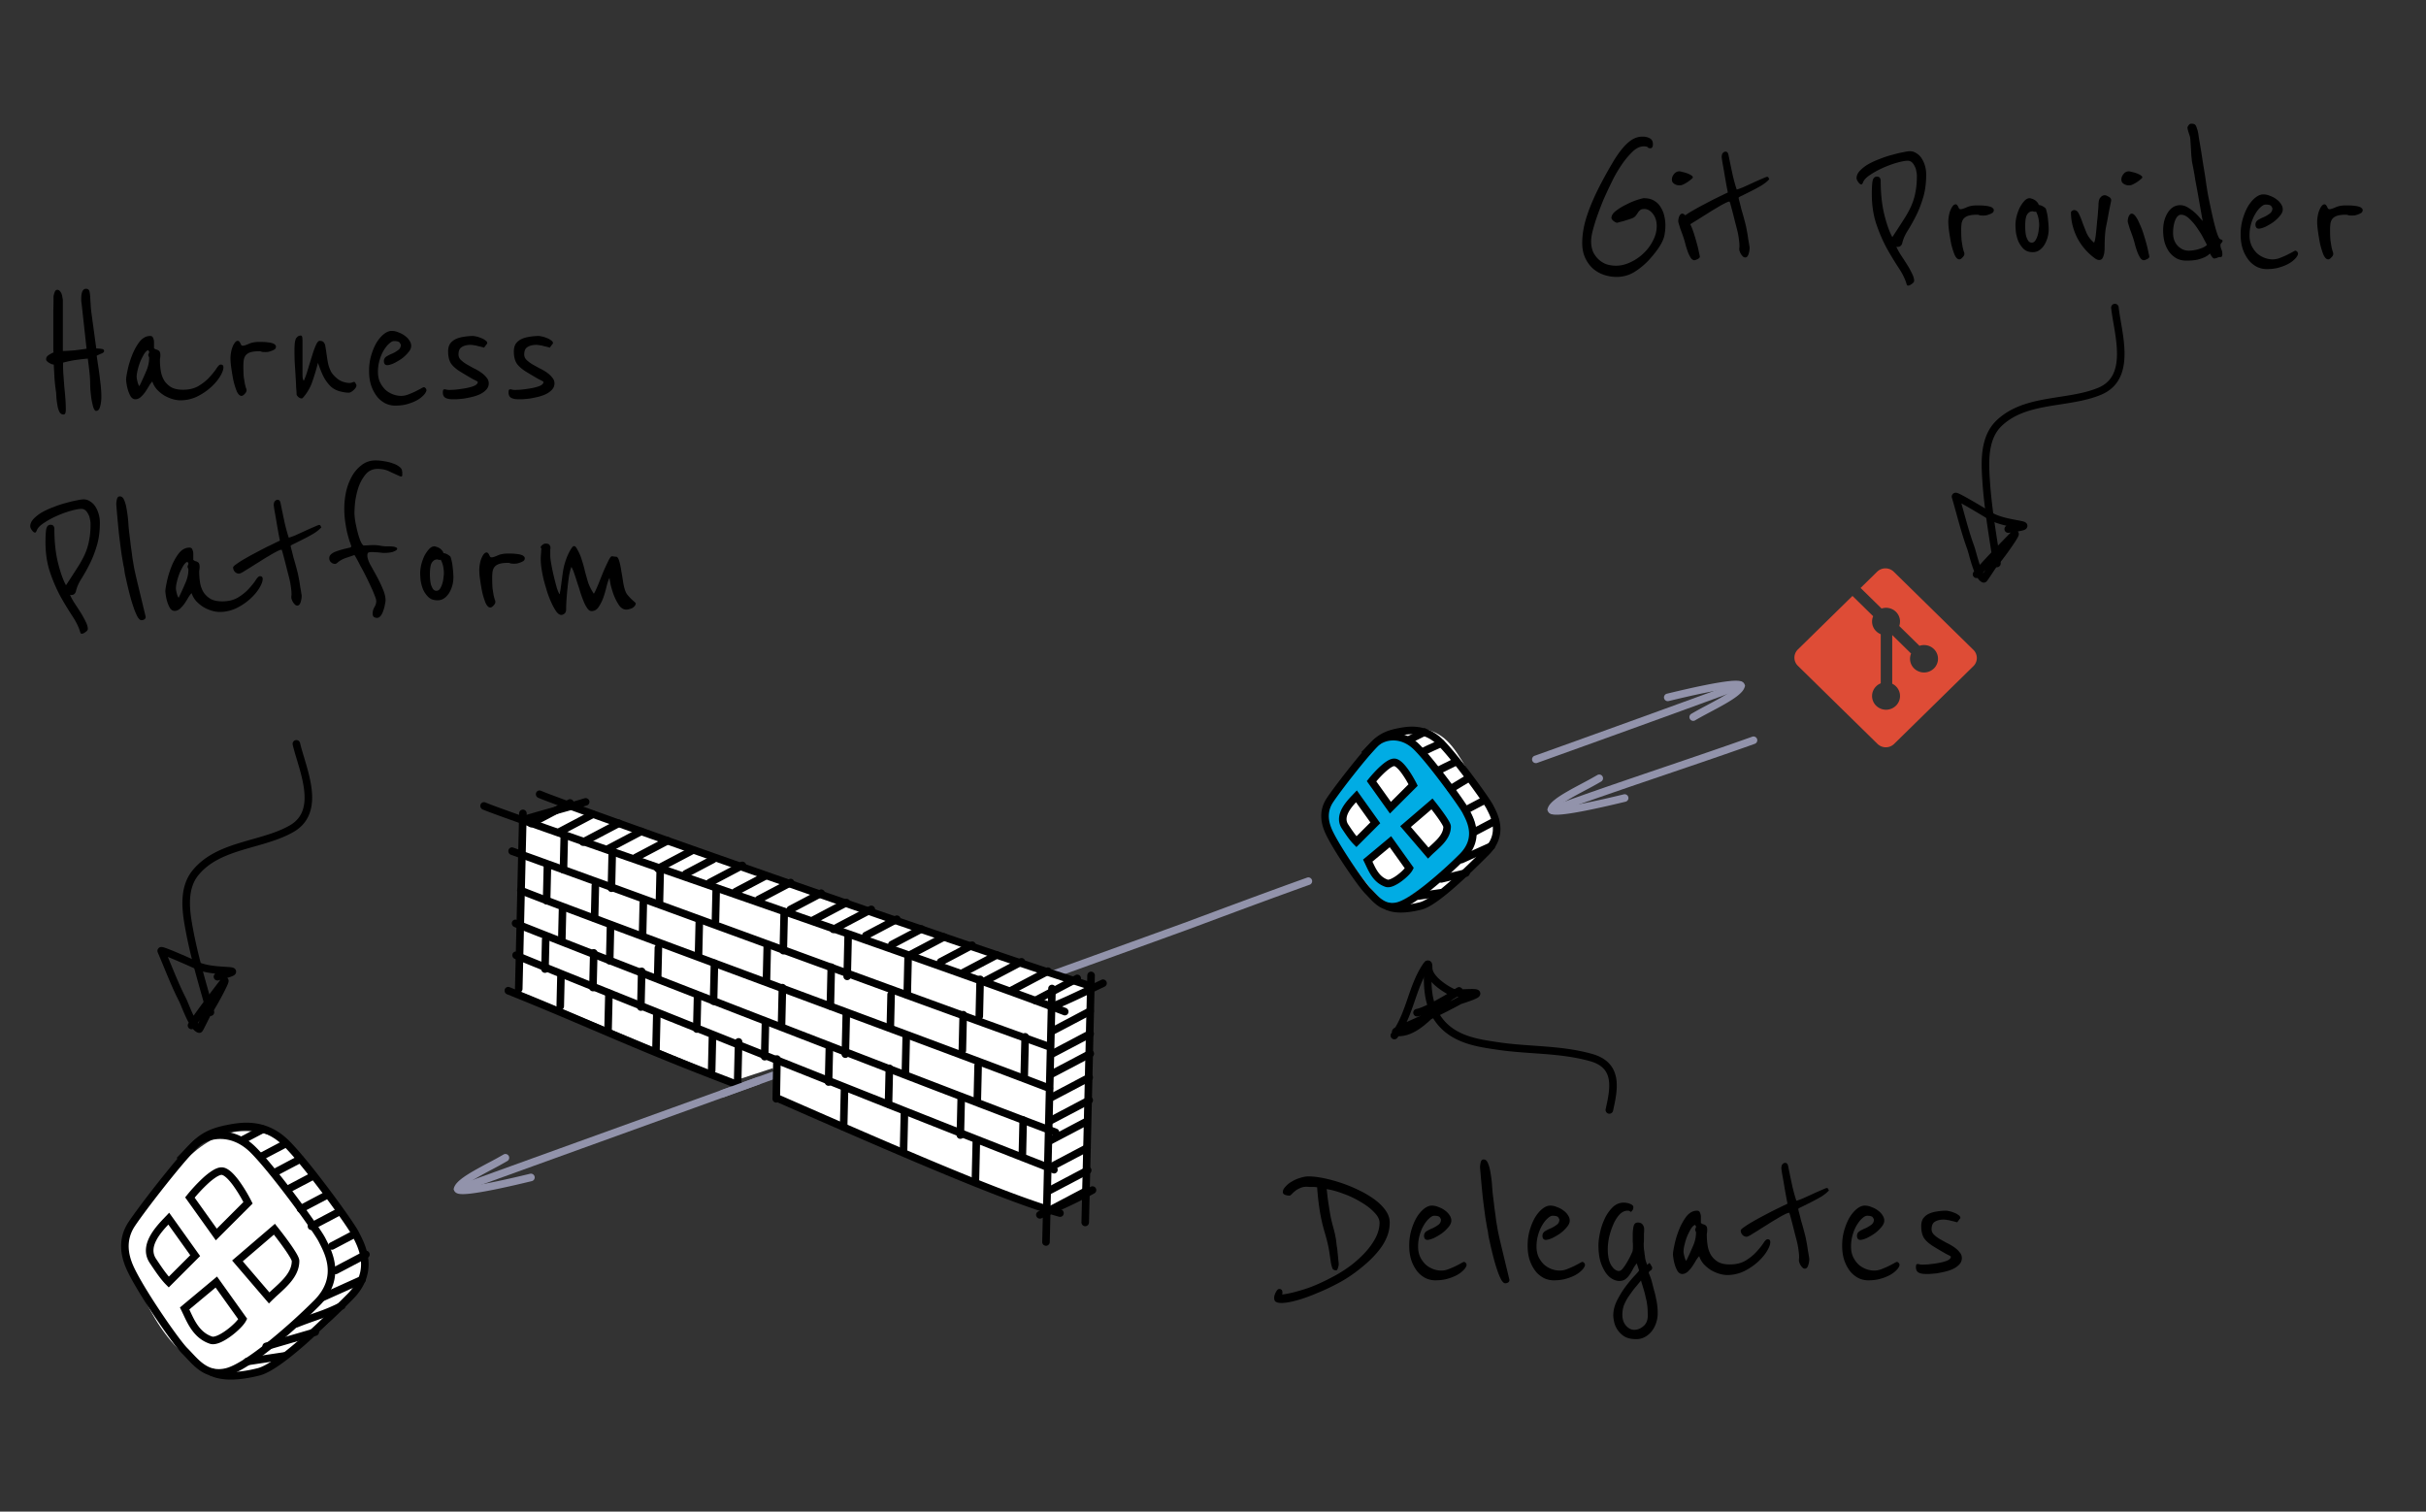 <svg xmlns="http://www.w3.org/2000/svg" width="321" height="200" fill="none" viewBox="0 0 321 200">
  <rect x="0" y="0" width="321" height="200" fill="#333333" stroke="none"/>
  <path fill="#DE4C36" d="M261.113 85.979l-10.539-10.336a1.576 1.576 0 00-2.198 0l-2.188 2.146 2.776 2.723a1.87 1.87 0 011.899.434c.517.508.662 1.24.439 1.874l2.675 2.625a1.873 1.873 0 011.911.43 1.788 1.788 0 010 2.566 1.875 1.875 0 01-2.616 0 1.79 1.79 0 01-.403-1.973l-2.495-2.448v6.44c.176.086.342.2.489.344a1.79 1.79 0 010 2.566 1.875 1.875 0 01-2.616 0 1.79 1.79 0 010-2.566c.179-.175.386-.308.606-.396v-6.5a1.84 1.84 0 01-.606-.396 1.788 1.788 0 01-.398-1.984l-2.736-2.684-7.227 7.087a1.505 1.505 0 000 2.157l10.539 10.336a1.577 1.577 0 002.199 0l10.489-10.288a1.505 1.505 0 000-2.157z"/>
  <path fill="#000" fill-rule="evenodd" d="M188.906 127.096a.5.5 0 01.5.5c0 .239-.002.477-.004.715-.017 2.094-.033 4.161 1.167 6.025 1.719 2.671 4.848 3.137 7.454 3.524l.252.038c1.532.229 3.061.337 4.615.446.491.035.985.069 1.481.108 2.057.161 4.149.39 6.255.976.983.273 1.723.691 2.253 1.242.532.554.823 1.211.955 1.911.259 1.364-.078 2.949-.402 4.381a.5.5 0 01-.976-.221c.334-1.475.609-2.85.396-3.974-.103-.544-.319-1.014-.694-1.404-.377-.392-.945-.734-1.8-.972-2.01-.559-4.024-.782-6.065-.942-.479-.037-.961-.071-1.445-.105-1.563-.11-3.146-.222-4.721-.457l-.348-.052c-2.521-.371-6.079-.895-8.051-3.958-1.372-2.131-1.348-4.508-1.327-6.571.002-.241.005-.478.005-.71a.5.5 0 01.5-.5z" clip-rule="evenodd"/>
  <path fill="#000" fill-rule="evenodd" d="M188.678 128.812c-.614 1.098-1.031 2.306-1.466 3.567l-.122.356c-.285.823-.586 1.662-.963 2.479l.321-.143.133-.059c.435-.193.923-.41 1.453-.651a3.692 3.692 0 01-.428.112.5.5 0 11-.186-.982c.394-.075 1.052-.353 1.819-.74a38.43 38.43 0 002.246-1.249 9.615 9.615 0 01-1.527-1.053 5.535 5.535 0 01-.921-.98 3.056 3.056 0 01-.359-.657zm-4.502 7.788a5.823 5.823 0 01-.094.125.501.501 0 00.796.606c.059-.077.116-.155.172-.234 1.567.002 2.918-.976 4.069-2.014.09-.08.179-.162.268-.245a67.716 67.716 0 003.964-2.007 28.48 28.48 0 001.449-.5c.343-.131.608-.25.771-.363a.846.846 0 00.146-.127.587.587 0 00.146-.289.542.542 0 00-.119-.444.613.613 0 00-.228-.166 1.125 1.125 0 00-.305-.072 3.496 3.496 0 00-.301-.017c-.252-.005-.591.005-.932.016-.16.005-.321.01-.473.013a.459.459 0 00-.031-.07.863.863 0 00-.296-.198.9.9 0 00-.155-.011.505.505 0 00-.109.022c-.032.01-.056.021-.063.024l-.026.013-.036.019-.08.047-.209.128a2.022 2.022 0 01-.054-.009c-.057-.01-.081-.019-.085-.02h-.001a8.376 8.376 0 01-1.753-1.139 4.596 4.596 0 01-.754-.797c-.192-.272-.292-.515-.311-.722a4.287 4.287 0 01-.013-.231l-.004-.107a1.846 1.846 0 00-.015-.188.762.762 0 00-.079-.264.545.545 0 00-.542-.294.651.651 0 00-.373.184c-.119.111-.245.29-.383.505-.851 1.332-1.366 2.827-1.859 4.261l-.129.373c-.433 1.249-.873 2.444-1.522 3.519a1.853 1.853 0 00-.092.057.958.958 0 00-.235.202.57.57 0 00-.123.303.51.51 0 00.003.111zm7.714-4.118a8.78 8.78 0 01.337-.26c.209-.125.397-.241.558-.342.077.003.157.005.239.006l-.026.008a.492.492 0 00-.088.039c-.343.189-.684.372-1.02.549zM27.977 134.406a.5.5 0 01-.615-.348 432.71 432.71 0 00-.573-2.034c-.815-2.875-1.64-5.785-2.199-8.753-.223-1.186-.485-2.617-.453-4.035.032-1.424.359-2.883 1.353-4.095 1.641-1.999 3.947-2.922 6.253-3.627a83.804 83.804 0 011.646-.479c1.767-.501 3.46-.981 4.926-1.814.932-.529 1.459-1.226 1.733-2.022.28-.81.308-1.752.182-2.766-.126-1.013-.4-2.064-.697-3.08-.081-.279-.165-.558-.248-.834-.213-.708-.418-1.39-.555-1.988a.5.5 0 11.975-.224c.129.564.32 1.196.528 1.89.084.282.172.574.26.876.3 1.027.593 2.141.73 3.237.136 1.094.12 2.205-.23 3.216-.354 1.025-1.04 1.915-2.185 2.565-1.581.898-3.435 1.423-5.225 1.93-.524.149-1.043.295-1.547.45-2.276.695-4.331 1.549-5.773 3.305-.803.978-1.098 2.189-1.126 3.482-.03 1.299.21 2.632.436 3.828.55 2.919 1.359 5.775 2.173 8.647.194.685.388 1.37.58 2.057a.5.5 0 01-.349.616z" clip-rule="evenodd"/>
  <path fill="#000" fill-rule="evenodd" d="M25.063 136.091a.5.5 0 01-.139-.694l.054-.081a11.822 11.822 0 01-.373-.737 29.496 29.496 0 01-.572-1.32 12.983 12.983 0 00-.329-.761c-.745-1.452-1.389-3.014-2.017-4.538-.271-.659-.54-1.311-.813-1.944a.514.514 0 01.132-.593c.145-.127.31-.129.343-.13h.002c.1-.002.198.022.252.035.133.035.312.096.509.169.401.149.948.374 1.512.614 1.13.48 2.359 1.032 2.703 1.192.536.248 1.239.393 1.956.482.542.068 1.06.1 1.494.127.138.008.268.016.387.025.224.016.458.036.616.078a.81.81 0 01.169.065.559.559 0 01.252.272.53.53 0 01-.048.503.633.633 0 01-.179.176c-.088.06-.198.108-.3.148-.11.043-.245.09-.407.141l-.198.061a.515.515 0 01.145.207c.049.127.034.242.03.272v.001a1.15 1.15 0 01-.06.23c-.09.254-.303.698-.554 1.186-.506.987-1.242 2.296-1.686 2.936 0-.001 0-.001 0 0l-.018.03a13.665 13.665 0 00-.193.364l-.307.61-.072.146a46.02 46.02 0 01-.366.72 5.99 5.99 0 01-.137.248c-.018.03-.041.069-.067.103a.53.53 0 01-.19.167.504.504 0 01-.388.031c-.21-.068-.386-.2-.527-.337-.051-.049-.1-.102-.149-.158a.501.501 0 01-.467-.046zm1.109-.752l.044.058.224-.444-.268.386zm2.983-5.699l-.25.068a.5.5 0 01-.416-.893c-.11-.011-.22-.024-.33-.037-.747-.093-1.574-.254-2.252-.568-.335-.155-1.554-.703-2.674-1.179a53.376 53.376 0 00-1.023-.423c.142.338.281.678.421 1.016.62 1.506 1.238 3.004 1.963 4.417.093.182.217.482.352.809l.038.09c.155.375.333.802.526 1.215.036.077.072.153.109.227.887-1.263 1.822-2.49 2.751-3.71l.756-.994.029-.038zM264.301 75.044a.5.5 0 01-.568-.42c-.105-.694-.213-1.39-.322-2.088-.459-2.954-.923-5.942-1.117-8.956-.077-1.204-.162-2.657.042-4.06.205-1.41.707-2.818 1.842-3.9 1.872-1.784 4.273-2.42 6.647-2.838.57-.1 1.135-.189 1.693-.276 1.814-.282 3.552-.553 5.109-1.2.99-.412 1.597-1.04 1.967-1.797.376-.77.519-1.701.517-2.723-.001-1.021-.146-2.097-.317-3.142-.047-.287-.096-.575-.144-.858-.126-.729-.246-1.43-.309-2.041a.499.499 0 11.994-.103c.06.575.172 1.225.294 1.94.05.29.102.59.152.9.173 1.056.328 2.198.33 3.302.002 1.103-.149 2.204-.619 3.164-.476.975-1.266 1.775-2.481 2.28-1.679.7-3.582.995-5.421 1.28-.538.084-1.071.167-1.591.258-2.343.414-4.487 1.01-6.131 2.578-.917.874-1.357 2.04-1.543 3.32-.186 1.285-.111 2.638-.033 3.852.191 2.964.646 5.897 1.105 8.848.109.702.218 1.406.324 2.111a.5.5 0 01-.42.57z" clip-rule="evenodd"/>
  <path fill="#000" fill-rule="evenodd" d="M261.203 76.362a.5.5 0 01-.053-.705l.063-.074c-.102-.25-.195-.516-.281-.777a30.57 30.57 0 01-.406-1.38c-.103-.37-.179-.645-.234-.796-.563-1.531-1.012-3.16-1.45-4.75-.189-.687-.376-1.367-.57-2.028a.51.51 0 01.203-.572.537.537 0 01.356-.088h.002a.97.97 0 01.246.067c.128.05.298.132.485.229.38.197.895.487 1.426.793 1.063.614 2.215 1.312 2.537 1.512.502.312 1.183.541 1.883.717.53.133 1.04.228 1.468.308l.381.072c.221.043.451.09.602.152a.755.755 0 01.159.085.534.534 0 01.109.794.65.65 0 01-.199.154c-.095.048-.21.083-.316.11-.114.03-.255.059-.421.09l-.204.036c.069.076.103.16.119.223.032.132.004.245-.003.274h-.001a1.12 1.12 0 01-.088.222c-.121.241-.386.656-.694 1.11-.623.918-1.512 2.128-2.031 2.709.001 0 .001 0 0 0l-.021.027-.059.081c-.048.068-.108.156-.177.258-.112.166-.244.365-.378.567l-.091.136c-.163.246-.325.49-.45.67-.062.09-.12.17-.166.23-.022.028-.05.063-.079.094a.517.517 0 01-.21.142.505.505 0 01-.388-.016 1.393 1.393 0 01-.482-.398 2.313 2.313 0 01-.129-.175.5.5 0 01-.458-.103zm1.193-.611l.036.063c.085-.125.179-.267.277-.414a54.73 54.73 0 00-.313.35zm3.654-5.294c-.083.013-.168.025-.257.037a.5.5 0 01-.304-.937c-.107-.024-.214-.05-.322-.077-.731-.183-1.532-.443-2.167-.837-.313-.195-1.457-.887-2.511-1.496a48.449 48.449 0 00-.963-.545l.294 1.06c.432 1.57.863 3.132 1.411 4.623.07.192.157.505.251.846l.026.094a28.196 28.196 0 00.455 1.51c1.034-1.147 2.111-2.251 3.182-3.35a381.81 381.81 0 00.905-.928z" clip-rule="evenodd"/>
  <path fill="#fff" d="M34.3 149.828c-6.428-1.237-10.689 4.233-14.24 9.019-4.963 4.108-3.866 6.585-3.491 7.407 2.41 5.278 5.537 14.621 14.017 15.746 5.016.665 14.163-6.867 17.01-12.332 2.287-4.391-3.625-10.311-4.838-12.366-2.812-4.765-4.433-6.7-8.458-7.474z"/>
  <path fill="#000" fill-rule="evenodd" d="M33.161 152.501c-2.681-2.681-5.774-1.907-6.981-.699-2.18 2.18-6.939 8.328-8.326 10.409-1.483 2.225-.654 4.418.031 5.79.8 1.6 2.253 3.92 3.654 5.989 1.41 2.084 2.723 3.847 3.242 4.366.195.194.407.421.617.645.157.168.313.335.459.485.363.374.73.719 1.13.998.775.543 1.677.845 2.912.536.617-.154 1.455-.575 2.443-1.206.977-.624 2.063-1.429 3.168-2.317a79.957 79.957 0 006.04-5.432c1.634-1.635 1.936-3.229 1.778-4.568-.144-1.228-.673-2.262-1.044-2.988l-.13-.255c-.137-.274-.585-.966-1.253-1.929-.66-.949-1.51-2.128-2.43-3.357-1.844-2.465-3.94-5.097-5.31-6.467zm-7.689-1.406c1.589-1.588 5.314-2.383 8.396.699 1.427 1.426 3.561 4.111 5.405 6.575a124.905 124.905 0 012.449 3.385c.657.946 1.151 1.702 1.327 2.053l.122.24c.369.717.983 1.913 1.15 3.333.192 1.631-.205 3.532-2.065 5.392a80.816 80.816 0 01-6.12 5.504c-1.12.901-2.237 1.73-3.256 2.381-1.008.644-1.958 1.138-2.739 1.333-1.561.391-2.757-.007-3.728-.687-.475-.332-.894-.73-1.273-1.12-.182-.187-.343-.36-.498-.526-.19-.204-.37-.397-.568-.594-.599-.599-1.965-2.448-3.363-4.512-1.406-2.078-2.89-4.442-3.72-6.103-.712-1.424-1.775-4.082.031-6.792 1.41-2.113 6.209-8.319 8.45-10.561z" clip-rule="evenodd"/>
  <path fill="#000" fill-rule="evenodd" d="M37.569 151.66c-2.69-2.689-5.535-2.201-7.451-1.818-1.681.337-2.653.831-3.455 1.473-.41.328-.784.701-1.195 1.134-.117.122-.238.251-.362.384-.31.33-.646.689-1.023 1.066l-.707-.707c.365-.365.683-.705.988-1.03a60.5 60.5 0 01.379-.402c.419-.441.83-.854 1.295-1.226.945-.756 2.07-1.31 3.884-1.672 1.961-.393 5.279-.984 8.354 2.091 1.426 1.426 3.56 4.111 5.404 6.575a121.808 121.808 0 012.45 3.385c.656.946 1.15 1.701 1.326 2.053l.122.24c.369.717.984 1.913 1.15 3.333.192 1.631-.205 3.532-2.065 5.392-1.582 1.582-3.917 3.9-6.21 5.911-1.146 1.005-2.289 1.94-3.327 2.671-1.024.721-1.996 1.279-2.79 1.477-2.826.707-5.073.744-6.637-.037l.448-.895c1.232.616 3.179.654 5.946-.038.603-.151 1.446-.613 2.458-1.325.997-.702 2.11-1.611 3.243-2.605 2.265-1.987 4.58-4.284 6.162-5.866 1.635-1.635 1.937-3.229 1.78-4.569-.145-1.227-.674-2.262-1.045-2.987l-.13-.255c-.136-.274-.584-.967-1.253-1.929a122 122 0 00-2.429-3.357c-1.844-2.466-3.94-5.097-5.31-6.467z" clip-rule="evenodd"/>
  <path fill="#000" fill-rule="evenodd" d="M28.057 154.904c.39-.248.835-.46 1.264-.46.47 0 .903.281 1.248.582.364.317.725.743 1.059 1.193a19.635 19.635 0 011.635 2.695l.161.322-4.866 4.867-4.058-5.681.237-.296a21.594 21.594 0 012.079-2.24 9.246 9.246 0 011.24-.982zm-2.3 3.555l2.929 4.102 3.518-3.519a18.31 18.31 0 00-1.38-2.228c-.313-.423-.625-.784-.912-1.035-.306-.266-.502-.335-.591-.335-.13 0-.373.079-.728.304a8.262 8.262 0 00-1.1.875 20.184 20.184 0 00-1.737 1.836zm-3.371 1.992l4.093 5.731-4.148 4.148-.354-.354c-.733-.734-1.401-1.736-2.136-2.838l-.023-.034c-.85-1.276-.513-2.604.09-3.669.543-.96 1.357-1.809 1.904-2.381l.157-.164.417-.439zm-1.608 3.477c-.518.915-.675 1.8-.128 2.621.63.944 1.16 1.736 1.694 2.353l2.829-2.828-2.897-4.056c-.508.538-1.092 1.194-1.498 1.91zm15.6-2.012l.323.404c.47.588 1.176 1.506 1.767 2.35.295.422.566.833.766 1.18.1.172.187.338.25.487.057.131.123.311.123.49 0 1.227-.617 2.216-1.35 3.04-.367.414-.776.8-1.171 1.162l-.26.237a25.62 25.62 0 00-.86.807l-.382.382-4.871-5.683 5.665-4.856zm-4.255 4.965l3.524 4.111c.169-.159.343-.318.515-.475l.248-.225c.391-.359.768-.716 1.1-1.089.661-.744 1.091-1.497 1.097-2.359-.002-.006-.01-.04-.042-.114a3.877 3.877 0 00-.197-.381c-.179-.31-.432-.694-.72-1.106a46.782 46.782 0 00-1.407-1.892l-4.118 3.53zm-3.407 2.013l3.983 5.576-.135.269c-.154.307-.455.667-.796 1.009a10.55 10.55 0 01-1.23 1.051c-.447.327-.928.623-1.382.816-.426.181-.941.321-1.391.171-1.187-.396-1.966-1.187-2.53-2.032-.403-.604-.717-1.276-.984-1.847a25.615 25.615 0 00-.27-.566l-.177-.354 4.912-4.093zm-3.667 4.357l.14.298c.257.551.52 1.113.878 1.65.486.728 1.104 1.335 2.014 1.638.08.027.297.022.684-.142.359-.153.772-.403 1.183-.703a9.628 9.628 0 001.112-.95c.194-.194.346-.368.454-.511l-2.986-4.179-3.48 2.899z" clip-rule="evenodd"/>
  <g>
    <path fill="#000" fill-rule="evenodd" d="M42.26 171.842a.5.5 0 01.25-.661l5.203-2.342a.5.5 0 01.41.912l-5.202 2.342a.5.5 0 01-.661-.251zm1.716-3.528a.5.5 0 01.209-.676l4-2.107a.5.5 0 11.466.885l-4 2.107a.5.5 0 01-.675-.209zm-.5-3.232a.5.5 0 01.209-.675l3-1.58a.5.5 0 11.466.884l-3 1.581a.5.5 0 01-.675-.21zM37.773 157.509a.5.5 0 01.21-.675l3-1.581a.5.5 0 11.466.885l-3 1.58a.5.5 0 01-.675-.209zm1.558 2.674a.5.5 0 01.21-.675l3.442-1.814a.5.5 0 01.466.885l-3.443 1.814a.5.5 0 01-.675-.21zm1.442 2.298a.5.5 0 01.21-.675l3.5-1.844a.5.5 0 11.466.885l-3.5 1.844a.5.5 0 01-.675-.21zM31.773 150.991a.5.5 0 01.21-.675l2.563-1.35a.5.5 0 11.466.884l-2.563 1.351a.5.5 0 01-.676-.21zm2.563 2.145a.5.5 0 01.21-.676l2.937-1.547a.5.5 0 11.466.885l-2.937 1.547a.5.5 0 01-.676-.209zm1.937 2.037a.5.5 0 01.21-.675l3-1.581a.5.5 0 01.466.885l-3 1.581a.5.5 0 01-.676-.21zM32.221 180.211a.5.5 0 01.42-.568l5-.751a.5.5 0 01.15.989l-5 .75a.5.5 0 01-.57-.42zm2.515-1.934a.5.5 0 01.34-.62l6.5-1.895a.5.5 0 01.28.96l-6.5 1.895a.5.5 0 01-.62-.34zm4.016-2.954a.5.5 0 01.278-.65c.938-.375 1.7-.642 2.394-.885.239-.084.47-.165.696-.246a23.594 23.594 0 002.87-1.224.5.5 0 11.451.892 24.406 24.406 0 01-2.983 1.273c-.238.085-.475.168-.718.253-.689.242-1.422.499-2.338.865a.5.5 0 01-.65-.278z" clip-rule="evenodd"/>
  </g>
  <g>
    <path fill="#000" d="M183.881 161.749c0 .635-.112 1.242-.336 1.82a6.914 6.914 0 01-.952 1.68 12.603 12.603 0 01-1.456 1.596c-.542.504-1.139.999-1.792 1.484a17.868 17.868 0 01-2.408 1.512c-.915.486-1.839.915-2.772 1.288-.915.392-1.783.7-2.604.924-.822.224-1.484.336-1.988.336-.336 0-.579-.046-.728-.14-.168-.074-.252-.261-.252-.56 0-.205.074-.448.224-.728.149-.28.298-.42.448-.42.149 0 .261.047.336.14a.59.59 0 01.084.308v.14a.216.216 0 00-.028.084v.056c.709-.074 1.661-.298 2.856-.672 1.176-.354 2.585-.98 4.228-1.876a17.567 17.567 0 002.1-1.372c.69-.541 1.306-1.11 1.848-1.708a8.865 8.865 0 001.344-1.904c.336-.672.504-1.325.504-1.96 0-.448-.234-.905-.7-1.372-.448-.485-1.027-.933-1.736-1.344a12.2 12.2 0 00-2.268-1.092c-.822-.317-1.587-.532-2.296-.644.018.094.046.327.084.7.037.355.093.775.168 1.26.074.486.158 1.008.252 1.568.112.542.233 1.046.364 1.512.149.523.242.915.28 1.176.056.243.093.448.112.616.018.187.046.43.084.728.056.28.093.579.112.896.037.299.065.588.084.868.037.262.056.467.056.616 0 .168-.038.346-.112.532-.056.187-.131.28-.224.28-.224 0-.383-.074-.476-.224-.075-.168-.15-.438-.224-.812-.056-.392-.131-.896-.224-1.512-.094-.616-.271-1.372-.532-2.268a23.214 23.214 0 01-.784-3.528 36.844 36.844 0 01-.28-2.66h-.14a1.538 1.538 0 00-.336-.028h-.476a4.496 4.496 0 00-.476-.028 1.92 1.92 0 00-.868.196 2.36 2.36 0 00-.644.392c-.187.15-.336.29-.448.42-.131.112-.215.168-.252.168a2.33 2.33 0 01-.532-.084c-.243-.074-.364-.205-.364-.392 0-.242.121-.485.364-.728a3.04 3.04 0 01.84-.672c.336-.205.7-.364 1.092-.476.392-.13.756-.196 1.092-.196.56 0 1.213.075 1.96.224.746.15 1.512.355 2.296.616.802.262 1.586.579 2.352.952a13.29 13.29 0 012.1 1.232c.616.448 1.11.934 1.484 1.456.373.523.56 1.064.56 1.624zM194.023 167.209a.389.389 0 01.028.168c0 .112-.084.28-.252.504a3.118 3.118 0 01-.364.364 3.741 3.741 0 01-.756.504 5.92 5.92 0 01-1.176.448c-.448.131-.98.196-1.596.196-.429 0-.849-.093-1.26-.28a3.457 3.457 0 01-1.092-.868 4.99 4.99 0 01-.784-1.428c-.205-.578-.308-1.25-.308-2.016 0-.728.094-1.409.28-2.044.187-.634.42-1.194.7-1.68.299-.485.626-.868.98-1.148.355-.28.7-.42 1.036-.42.299 0 .598.066.896.196.318.112.598.262.84.448.262.187.467.402.616.644.15.224.224.458.224.7 0 .28-.13.57-.392.868a4.802 4.802 0 01-.896.84 7.712 7.712 0 01-1.064.616c-.354.15-.634.224-.84.224a.427.427 0 01-.308-.14.694.694 0 01-.112-.392c0-.261.112-.466.336-.616.243-.149.504-.28.784-.392.28-.13.532-.28.756-.448a.803.803 0 00.364-.7c0-.037-.046-.13-.14-.28-.093-.149-.345-.224-.756-.224-.186 0-.401.112-.644.336-.242.206-.476.495-.7.868-.224.355-.41.784-.56 1.288a5.424 5.424 0 00-.224 1.596c0 .486.084.924.252 1.316.187.392.42.728.7 1.008.28.262.607.467.98.616.374.15.756.224 1.148.224.28 0 .579-.056.896-.168.336-.13.644-.261.924-.392.299-.149.551-.28.756-.392.224-.13.364-.196.42-.196.056 0 .112.028.168.084a.367.367 0 01.14.168zM199.725 169.337c0 .15-.056.262-.168.336a.688.688 0 01-.392.112c-.168 0-.345-.158-.532-.476a8.645 8.645 0 01-.504-1.204 22.382 22.382 0 01-.476-1.568c-.149-.578-.28-1.11-.392-1.596l-.28-1.26a8.027 8.027 0 01-.084-.56c0-.074-.037-.27-.112-.588-.056-.317-.14-.812-.252-1.484-.093-.672-.205-1.54-.336-2.604a199.285 199.285 0 01-.364-4.004c0-.168.028-.382.084-.644.056-.261.187-.392.392-.392.261 0 .457.178.588.532.149.355.261.794.336 1.316.093.523.159 1.074.196 1.652.037.56.084 1.055.14 1.484.075.598.14 1.139.196 1.624.075.486.14.971.196 1.456.075.467.159.962.252 1.484.112.523.243 1.102.392 1.736l1.12 4.648zM209.691 167.209a.389.389 0 01.028.168c0 .112-.084.28-.252.504a3.118 3.118 0 01-.364.364 3.741 3.741 0 01-.756.504 5.92 5.92 0 01-1.176.448c-.448.131-.98.196-1.596.196-.429 0-.849-.093-1.26-.28a3.457 3.457 0 01-1.092-.868 4.99 4.99 0 01-.784-1.428c-.205-.578-.308-1.25-.308-2.016 0-.728.094-1.409.28-2.044.187-.634.42-1.194.7-1.68.299-.485.626-.868.98-1.148.355-.28.7-.42 1.036-.42.299 0 .598.066.896.196.318.112.598.262.84.448.262.187.467.402.616.644.15.224.224.458.224.7 0 .28-.13.57-.392.868a4.802 4.802 0 01-.896.84 7.712 7.712 0 01-1.064.616c-.354.15-.634.224-.84.224a.427.427 0 01-.308-.14.694.694 0 01-.112-.392c0-.261.112-.466.336-.616.243-.149.504-.28.784-.392.28-.13.532-.28.756-.448a.803.803 0 00.364-.7c0-.037-.046-.13-.14-.28-.093-.149-.345-.224-.756-.224-.186 0-.401.112-.644.336-.242.206-.476.495-.7.868-.224.355-.41.784-.56 1.288a5.424 5.424 0 00-.224 1.596c0 .486.084.924.252 1.316.187.392.42.728.7 1.008.28.262.607.467.98.616.374.15.756.224 1.148.224.28 0 .579-.056.896-.168.336-.13.644-.261.924-.392.299-.149.551-.28.756-.392.224-.13.364-.196.42-.196.056 0 .112.028.168.084a.367.367 0 01.14.168zM218.613 167.685c0 .206-.075.346-.224.42-.149.075-.224.178-.224.308-.019-.018.019.084.112.308.093.224.177.458.252.7.131.504.243.943.336 1.316.112.374.196.719.252 1.036a8.37 8.37 0 01.224 2.016c0 .392-.065.794-.196 1.204a3.547 3.547 0 01-.56 1.092 3.005 3.005 0 01-.896.784 2.353 2.353 0 01-1.204.308c-.691 0-1.241-.14-1.652-.42a3.067 3.067 0 01-1.288-2.016 5.154 5.154 0 01-.084-.672c0-.69.177-1.381.532-2.072.355-.69.747-1.316 1.176-1.876a17.6 17.6 0 011.176-1.4c.355-.373.532-.588.532-.644l-.308-.924a4.4 4.4 0 00-.504.756c-.131.262-.28.514-.448.756-.149.224-.336.42-.56.588-.205.15-.467.224-.784.224-.336 0-.672-.102-1.008-.308-.336-.205-.635-.513-.896-.924a5.728 5.728 0 01-.644-1.484c-.149-.578-.224-1.25-.224-2.016 0-.429.065-.961.196-1.596a8.218 8.218 0 01.616-1.876 5.287 5.287 0 011.036-1.512c.429-.429.924-.644 1.484-.644.317 0 .607.056.868.168.28.112.42.252.42.42 0 .15-.028.271-.084.364a1.454 1.454 0 01-.224.28 1.98 1.98 0 00-.196-.112.461.461 0 00-.252-.056c-.411 0-.784.187-1.12.56-.317.355-.588.803-.812 1.344a9.546 9.546 0 00-.532 1.652 8.108 8.108 0 00-.168 1.512c0 .952.159 1.68.476 2.184.317.486.653.728 1.008.728.168 0 .345-.121.532-.364a6.56 6.56 0 00.56-.84c.187-.317.345-.616.476-.896s.205-.448.224-.504c.037-.186.056-.401.056-.644 0-.205-.009-.429-.028-.672v-.784c0-.485.037-.886.112-1.204.075-.336.261-.504.56-.504.299 0 .513.094.644.28a.972.972 0 01.196.616c0 .168-.009.374-.028.616v.672c0 .206-.009.392-.028.56v.28c0 .112.009.28.028.504.037.206.065.42.084.644.037.206.065.402.084.588a3.877 3.877 0 00.168.588c.037.112.075.196.112.252a.328.328 0 01.112-.112l.14-.14c.093.056.177.168.252.336.093.15.14.234.14.252zm-.952 3.556a16.933 16.933 0 00-.252-.896 53.561 53.561 0 01-.28-.924c-.317.392-.625.766-.924 1.12-.28.374-.541.738-.784 1.092a6.711 6.711 0 00-.56 1.092 3.862 3.862 0 00-.196 1.232c0 .579.159 1.055.476 1.428.336.374.7.56 1.092.56.429 0 .831-.158 1.204-.476.392-.317.588-.774.588-1.372 0-.392-.009-.718-.028-.98a6.767 6.767 0 00-.084-.7 3.02 3.02 0 00-.112-.56 69.203 69.203 0 00-.14-.616zM234.239 164.325c0 .336-.159.756-.476 1.26-.299.486-.71.962-1.232 1.428a7.915 7.915 0 01-1.82 1.204 5.1 5.1 0 01-2.156.476c-.336 0-.691-.056-1.064-.168a5.04 5.04 0 01-1.092-.476 4.822 4.822 0 01-.952-.784 3.041 3.041 0 01-.616-1.064 3.573 3.573 0 00-.42.56c-.15.262-.318.532-.504.812a4.44 4.44 0 01-.616.7c-.224.187-.458.28-.7.28-.243 0-.448-.121-.616-.364a4.157 4.157 0 01-.364-.84 5.869 5.869 0 01-.196-.896 6.906 6.906 0 01-.056-.476c0-.224.065-.644.196-1.26.13-.634.326-1.288.588-1.96a7.49 7.49 0 01.98-1.792c.41-.522.886-.784 1.428-.784.205 0 .336.094.392.28.074.168.112.336.112.504v.84c.093.075.186.131.28.168a.638.638 0 01.28.112.344.344 0 01.196.196c.056.094.084.243.084.448 0 .131-.01.252-.028.364a1.407 1.407 0 00-.028.28c0 .486.037.962.112 1.428.074.467.224.887.448 1.26.224.355.532.654.924.896.392.224.914.336 1.568.336.821 0 1.512-.168 2.072-.504a6.513 6.513 0 001.428-1.148c.392-.429.7-.812.924-1.148.224-.354.41-.532.56-.532.242 0 .364.122.364.364zm-9.828-1.232a.35.35 0 00-.056-.196.44.44 0 01-.056-.196c0-.074.018-.14.056-.196a.4.4 0 00.056-.224c0-.056-.019-.093-.056-.112-.038-.037-.056-.074-.056-.112-.168.038-.346.196-.532.476-.168.28-.336.607-.504.98a8.1 8.1 0 00-.364 1.148 3.94 3.94 0 00-.14.924c0 .131.037.346.112.644.074.299.158.495.252.588.317-.653.606-1.288.868-1.904.28-.616.42-1.222.42-1.82z"/>
    <path fill="#000" d="M242.003 157.493c-.243.28-.588.56-1.036.84-.448.262-.896.504-1.344.728l-1.176.588c-.336.15-.504.252-.504.308 0 .056.037.224.112.504.075.28.159.616.252 1.008.112.374.224.766.336 1.176.112.411.205.775.28 1.092.037.187.084.43.14.728.056.299.103.598.14.896.056.299.103.57.14.812.037.224.056.346.056.364 0 .28-.047.57-.14.868-.093.299-.243.448-.448.448a.425.425 0 01-.308-.14 2.038 2.038 0 01-.252-.308 1.985 1.985 0 01-.168-.364.9.9 0 01-.056-.252v-.168c.019-.074.028-.158.028-.252 0-.354-.056-.868-.168-1.54a14.365 14.365 0 00-.224-.952c-.112-.429-.224-.868-.336-1.316a86.887 86.887 0 00-.448-1.708c-.075-.261-.121-.392-.14-.392-.131 0-.355.084-.672.252-.299.15-.644.346-1.036.588-.392.224-.803.476-1.232.756-.429.262-.831.514-1.204.756-.373.224-.691.42-.952.588-.28.15-.448.224-.504.224a.748.748 0 01-.588-.252.823.823 0 01-.224-.56c0-.112.159-.27.476-.476.299-.224.681-.466 1.148-.728a34.05 34.05 0 011.484-.812 59.16 59.16 0 011.456-.756c.467-.224.849-.41 1.148-.56l.476-.224a83.69 83.69 0 01-.42-2.296 54.959 54.959 0 00-.28-1.596 15.466 15.466 0 01-.112-.784c0-.242.047-.42.14-.532.112-.13.233-.196.364-.196.205 0 .336.14.392.42.205 1.008.392 1.904.56 2.688.187.784.364 1.419.532 1.904.168-.037.457-.14.868-.308.411-.186.84-.382 1.288-.588.448-.205.849-.382 1.204-.532.373-.168.588-.252.644-.252.112 0 .177.038.196.112.037.075.075.14.112.196zM251.308 167.209a.389.389 0 01.028.168c0 .112-.084.28-.252.504a3.118 3.118 0 01-.364.364 3.741 3.741 0 01-.756.504 5.92 5.92 0 01-1.176.448c-.448.131-.98.196-1.596.196-.429 0-.849-.093-1.26-.28a3.457 3.457 0 01-1.092-.868 4.99 4.99 0 01-.784-1.428c-.205-.578-.308-1.25-.308-2.016 0-.728.094-1.409.28-2.044.187-.634.42-1.194.7-1.68.299-.485.626-.868.98-1.148.355-.28.7-.42 1.036-.42.299 0 .598.066.896.196.318.112.598.262.84.448.262.187.467.402.616.644.15.224.224.458.224.7 0 .28-.13.57-.392.868a4.802 4.802 0 01-.896.84 7.712 7.712 0 01-1.064.616c-.354.15-.634.224-.84.224a.427.427 0 01-.308-.14.694.694 0 01-.112-.392c0-.261.112-.466.336-.616.243-.149.504-.28.784-.392.28-.13.532-.28.756-.448a.803.803 0 00.364-.7c0-.037-.046-.13-.14-.28-.093-.149-.345-.224-.756-.224-.186 0-.401.112-.644.336-.242.206-.476.495-.7.868-.224.355-.41.784-.56 1.288a5.424 5.424 0 00-.224 1.596c0 .486.084.924.252 1.316.187.392.42.728.7 1.008.28.262.607.467.98.616.374.15.756.224 1.148.224.28 0 .579-.056.896-.168.336-.13.644-.261.924-.392.299-.149.551-.28.756-.392.224-.13.364-.196.42-.196.056 0 .112.028.168.084a.367.367 0 01.14.168zM259.586 166.453a1.2 1.2 0 01-.336.84c-.205.224-.476.42-.812.588-.317.15-.672.271-1.064.364-.392.094-.765.168-1.12.224-.354.038-.672.066-.952.084h-.504c-.41 0-.728-.065-.952-.196-.224-.13-.336-.364-.336-.7 0-.112.01-.205.028-.28.019-.093.094-.14.224-.14.056 0 .15.019.28.056.131.019.234.028.308.028.075 0 .308-.009.7-.028.411-.037.84-.093 1.288-.168a6.495 6.495 0 001.232-.308c.374-.149.56-.336.56-.56 0-.037-.196-.149-.588-.336a49.03 49.03 0 01-1.708-1.008c-.597-.373-1.017-.746-1.26-1.12-.242-.392-.364-.914-.364-1.568 0-.41.084-.746.252-1.008.187-.261.43-.466.728-.616a3.738 3.738 0 011.064-.308c.411-.074.84-.112 1.288-.112.038 0 .15.019.336.056.206.038.42.103.644.196.224.075.42.178.588.308.187.112.28.243.28.392 0 .038-.037.094-.112.168l-.308.42a5.931 5.931 0 00-.308-.084 6.551 6.551 0 00-.476-.112 2.463 2.463 0 00-.532-.112 2.431 2.431 0 00-.448-.056c-.485 0-.877.094-1.176.28-.298.168-.448.504-.448 1.008 0 .243.094.467.28.672.206.206.458.402.756.588.299.168.616.346.952.532.355.168.682.355.98.56.299.206.542.43.728.672.206.224.308.486.308.784z"/>
  </g>
  <g>
    <path fill="#000" d="M220.36 29.807c0 .373-.028.728-.084 1.064-.037.336-.14.681-.308 1.036-.149.336-.364.7-.644 1.092-.28.392-.644.84-1.092 1.344a9.381 9.381 0 01-1.904 1.596c-.728.466-1.54.7-2.436.7-.56 0-1.12-.094-1.68-.28a4.379 4.379 0 01-1.456-.84 4.368 4.368 0 01-1.008-1.4c-.261-.56-.392-1.214-.392-1.96 0-1.195.224-2.446.672-3.752.448-1.326 1.074-2.744 1.876-4.256a55.84 55.84 0 011.456-2.604c.448-.766.887-1.4 1.316-1.904.43-.523.859-.915 1.288-1.176.43-.262.887-.392 1.372-.392.374 0 .691.074.952.224.28.13.42.401.42.812 0 .13-.028.252-.084.364a.275.275 0 01-.252.14c-.149 0-.261-.038-.336-.112-.056-.094-.233-.14-.532-.14-.504 0-.998.233-1.484.7a10.906 10.906 0 00-1.372 1.624c-.41.597-.774 1.194-1.092 1.792a65.653 65.653 0 00-1.4 2.968 48.683 48.683 0 00-.756 1.96 23.683 23.683 0 00-.616 1.96c-.168.616-.252 1.129-.252 1.54 0 .522.084.989.252 1.4.187.392.43.728.728 1.008.299.28.644.494 1.036.644.411.13.84.196 1.288.196.616 0 1.242-.15 1.876-.448a6.186 6.186 0 001.736-1.176 5.825 5.825 0 001.26-1.68c.336-.635.504-1.279.504-1.932 0-.654-.168-1.195-.504-1.624-.336-.43-.709-.644-1.12-.644-.261 0-.448.046-.56.14a1.562 1.562 0 00-.28.308c-.13.205-.252.373-.364.504-.112.13-.308.242-.588.336-.448.149-.802.261-1.064.336-.242.056-.42.102-.532.14l-.224.056c-.112 0-.27-.075-.476-.224-.186-.168-.28-.299-.28-.392 0-.336.196-.654.588-.952a7.708 7.708 0 011.372-.84c.504-.262.99-.467 1.456-.616.467-.15.756-.224.868-.224.56 0 1.018.112 1.372.336.374.224.663.513.868.868.224.354.383.746.476 1.176.094.41.14.812.14 1.204zM223.993 23.479c0 .037-.066.112-.196.224-.131.112-.29.233-.476.364a5.003 5.003 0 01-.532.308c-.187.093-.336.14-.448.14h-.308a1.593 1.593 0 01-.364-.112 1.177 1.177 0 01-.308-.224.63.63 0 01-.14-.42c0-.262.093-.504.28-.728a.875.875 0 01.728-.364c.056 0 .177.028.364.084a3.8 3.8 0 01.616.168c.205.074.382.158.532.252.168.093.252.196.252.308zm.924 10.472c0 .13-.103.242-.308.336-.187.093-.327.14-.42.14-.187 0-.355-.122-.504-.364a4.346 4.346 0 01-.392-.84 11.67 11.67 0 01-.28-.896 10.363 10.363 0 00-.168-.616c-.056-.187-.131-.411-.224-.672a39.221 39.221 0 00-.28-.756 80.35 80.35 0 01-.196-.644 2.864 2.864 0 01-.084-.308c0-.262.046-.504.14-.728.112-.224.242-.336.392-.336.168 0 .345.13.532.392.186.261.364.597.532 1.008.186.392.354.83.504 1.316.149.466.28.914.392 1.344.112.41.196.774.252 1.092.074.298.112.476.112.532z"/>
    <path fill="#000" d="M234.108 23.703c-.242.28-.588.56-1.036.84a23.75 23.75 0 01-1.344.728l-1.176.588c-.336.149-.504.252-.504.308 0 .056.038.224.112.504.075.28.159.616.252 1.008.112.373.224.765.336 1.176.112.41.206.774.28 1.092.038.186.084.429.14.728.056.298.103.597.14.896.056.298.103.569.14.812.038.224.056.345.056.364 0 .28-.046.569-.14.868-.093.298-.242.448-.448.448a.43.43 0 01-.308-.14 2.053 2.053 0 01-.252-.308 2.153 2.153 0 01-.168-.364.9.9 0 01-.056-.252v-.168c.019-.075.028-.159.028-.252 0-.355-.056-.868-.168-1.54a14.218 14.218 0 00-.224-.952c-.112-.43-.224-.868-.336-1.316-.13-.523-.28-1.092-.448-1.708-.074-.262-.121-.392-.14-.392-.13 0-.354.084-.672.252a13.5 13.5 0 00-1.036.588c-.392.224-.802.476-1.232.756-.429.261-.83.513-1.204.756-.373.224-.69.42-.952.588-.28.149-.448.224-.504.224a.751.751 0 01-.588-.252.825.825 0 01-.224-.56c0-.112.159-.271.476-.476.299-.224.682-.467 1.148-.728.448-.262.943-.532 1.484-.812a59.16 59.16 0 011.456-.756c.467-.224.85-.411 1.148-.56l.476-.224a84.178 84.178 0 01-.42-2.296 51.02 51.02 0 00-.28-1.596 17.218 17.218 0 01-.112-.784c0-.243.047-.42.14-.532.112-.131.234-.196.364-.196.206 0 .336.14.392.42.206 1.008.392 1.904.56 2.688.187.784.364 1.418.532 1.904.168-.038.458-.14.868-.308l1.288-.588c.448-.206.85-.383 1.204-.532.374-.168.588-.252.644-.252.112 0 .178.037.196.112.038.074.075.14.112.196zM254.867 23.087c0 1.213-.149 2.277-.448 3.192-.28.914-.606 1.726-.98 2.436-.354.69-.709 1.316-1.064 1.876-.336.541-.56 1.064-.672 1.568-.093.336-.298.504-.616.504h-.084c-.018-.019-.046-.028-.084-.028.131.317.327.681.588 1.092.262.392.523.793.784 1.204.262.41.486.812.672 1.204.206.392.308.728.308 1.008 0 .149-.102.289-.308.42-.186.149-.354.224-.504.224-.074 0-.13-.047-.168-.14-.186-.672-.532-1.391-1.036-2.156a46.835 46.835 0 01-1.568-2.576 20.703 20.703 0 01-1.4-3.22c-.41-1.195-.616-2.548-.616-4.06 0-.635.028-1.167.084-1.596.075-.448.271-.672.588-.672.187 0 .318.056.392.168a.64.64 0 01.112.364c0 1.698.159 3.192.476 4.48.318 1.288.672 2.286 1.064 2.996l.476-.728c.486-.747.906-1.4 1.26-1.96.355-.579.644-1.139.868-1.68a8.01 8.01 0 00.476-1.708c.112-.579.168-1.251.168-2.016 0-.206-.028-.43-.084-.672a1.752 1.752 0 00-.224-.644 1.449 1.449 0 00-.364-.504.819.819 0 00-.56-.196c-.298 0-.756.084-1.372.252-.597.168-1.213.392-1.848.672-.634.28-1.213.597-1.736.952-.522.336-.84.681-.952 1.036a1.164 1.164 0 01-.084.14c-.037.056-.074.084-.112.084-.13 0-.27-.103-.42-.308-.149-.206-.224-.383-.224-.532 0-.336.15-.663.448-.98a4.954 4.954 0 011.12-.868c.467-.262.98-.495 1.54-.7.56-.224 1.102-.402 1.624-.532.523-.15.99-.262 1.4-.336.43-.094.738-.14.924-.14.299 0 .579.084.84.252.28.168.514.392.7.672.187.28.336.606.448.98.112.373.168.765.168 1.176zM263.812 27.819c0 .13-.056.242-.168.336-.112.074-.243.14-.392.196-.15.056-.299.102-.448.14a3.07 3.07 0 01-.364.028c-.28 0-.467-.019-.56-.056a.65.65 0 00-.224-.056c-.467 0-.84.037-1.12.112a1.46 1.46 0 00-.672.364c-.15.168-.252.382-.308.644a5.94 5.94 0 00-.056.896c0 .597.018 1.073.056 1.428.056.354.102.644.14.868.056.224.102.401.14.532a.746.746 0 01.084.336c0 .149-.084.308-.252.476-.15.168-.29.252-.42.252-.224 0-.43-.196-.616-.588a9.89 9.89 0 01-.448-1.428c-.112-.56-.206-1.111-.28-1.652a9.744 9.744 0 01-.112-1.232c0-.318.028-.616.084-.896.056-.299.13-.551.224-.756a1.99 1.99 0 01.308-.532c.112-.131.224-.196.336-.196.093 0 .168.037.224.112.056.056.102.13.14.224l.112.224a.268.268 0 00.196.084c.168 0 .438-.084.812-.252.373-.168.83-.252 1.372-.252.504 0 .877.018 1.12.056.261.018.513.074.756.168a.554.554 0 01.196.14c.093.056.14.149.14.28zM271.075 30.31c0 .411-.056.803-.168 1.177-.112.373-.261.7-.448.98-.186.28-.41.504-.672.672-.242.149-.513.224-.812.224-.522 0-.933-.15-1.232-.448a3.288 3.288 0 01-.7-1.036 5.491 5.491 0 01-.308-1.176c-.037-.411-.056-.719-.056-.924 0-.336.047-.71.14-1.12.112-.43.252-.822.42-1.176.187-.355.392-.654.616-.896.224-.243.458-.364.7-.364a.89.89 0 01.252.056c.131.037.262.093.392.168.131.074.243.168.336.28a.828.828 0 01.224.392c.206.018.411.093.616.224.206.13.318.233.336.308.15.485.243.97.28 1.456.056.485.084.886.084 1.204zm-1.26-.503c0-.28-.028-.57-.084-.868a3.234 3.234 0 00-.336-.952.31.31 0 01-.14.028.622.622 0 01-.196-.028.245.245 0 00-.112-.028c-.224 0-.401.065-.532.196a1.12 1.12 0 00-.308.476 3.038 3.038 0 00-.112.616 8.066 8.066 0 000 1.344c.019.242.056.476.112.7.075.224.168.42.28.588.112.149.262.224.448.224.187 0 .346-.094.476-.28a2.62 2.62 0 00.308-.7c.075-.262.122-.514.14-.756.038-.262.056-.448.056-.56zM279.343 26.503c0 .056-.047.298-.14.728-.093.429-.187.914-.28 1.456-.056.317-.149.793-.28 1.428-.112.616-.168 1.558-.168 2.828 0 .037-.009.14-.028.308 0 .149-.028.308-.084.476a1.51 1.51 0 01-.196.476c-.093.13-.233.196-.42.196-.168 0-.355-.075-.56-.224a7.791 7.791 0 01-2.296-2.632 7.977 7.977 0 01-.644-1.68 7.047 7.047 0 01-.224-1.764c0-.075.047-.14.14-.196.112-.075.196-.112.252-.112.28 0 .495.158.644.476.168.317.327.7.476 1.148.168.448.355.924.56 1.428.224.485.551.905.98 1.26.056-.075.103-.215.14-.42.037-.206.065-.383.084-.532.019-.131.047-.383.084-.756.037-.392.075-.803.112-1.232.056-.43.093-.84.112-1.232.037-.392.056-.663.056-.812 0-.112.009-.243.028-.392.019-.15.056-.29.112-.42.075-.131.168-.243.28-.336a.677.677 0 01.448-.14c.093 0 .252.065.476.196.224.112.336.27.336.476zM283.465 23.479c0 .037-.065.112-.196.224-.13.112-.289.233-.476.364a4.905 4.905 0 01-.532.308c-.186.093-.336.14-.448.14h-.308a1.609 1.609 0 01-.364-.112 1.194 1.194 0 01-.308-.224.636.636 0 01-.14-.42c0-.262.094-.504.28-.728a.878.878 0 01.728-.364c.056 0 .178.028.364.084.206.037.411.093.616.168.206.074.383.158.532.252.168.093.252.196.252.308zm.924 10.472c0 .13-.102.242-.308.336-.186.093-.326.14-.42.14-.186 0-.354-.122-.504-.364a4.406 4.406 0 01-.392-.84 12.13 12.13 0 01-.28-.896 8.977 8.977 0 00-.168-.616c-.056-.187-.13-.411-.224-.672a29.28 29.28 0 00-.28-.756l-.196-.644a2.864 2.864 0 01-.084-.308c0-.262.047-.504.14-.728.112-.224.243-.336.392-.336.168 0 .346.13.532.392.187.261.364.597.532 1.008.187.392.355.83.504 1.316.15.466.28.914.392 1.344.112.41.196.774.252 1.092.075.298.112.476.112.532zM294.085 31.85c0 .094-.047.187-.14.28a.488.488 0 00-.14.253c0 .205.037.401.112.588.093.186.14.41.14.672 0 .242-.075.364-.224.364-.187 0-.327.028-.42.084a1.799 1.799 0 01-.42.112c-.112 0-.233-.103-.364-.308a1.434 1.434 0 01-.196-.336c0-.019-.056.018-.168.112-.093.093-.261.205-.504.336a5.377 5.377 0 01-.952.336c-.392.093-.896.14-1.512.14-.523 0-.98-.112-1.372-.336a3.305 3.305 0 01-.98-.924 4.542 4.542 0 01-.56-1.26 6.456 6.456 0 01-.168-1.456c0-.448.047-.868.14-1.26.112-.411.261-.766.448-1.064.187-.318.42-.57.7-.756.28-.187.607-.28.98-.28.355 0 .709.112 1.064.336a6.378 6.378 0 011.624 1.456l.28.308a854.021 854.021 0 01-.7-3.948c-.093-.504-.187-.999-.28-1.484a33.488 33.488 0 00-.224-1.344c-.075-.392-.14-.719-.196-.98a6.323 6.323 0 01-.056-.504 6.975 6.975 0 01-.056-.588l-.056-.924a69.785 69.785 0 00-.056-.868 3.851 3.851 0 00-.056-.504c-.056-.187-.131-.42-.224-.7a3.89 3.89 0 01-.112-.476c0-.094.047-.206.14-.336.093-.15.215-.224.364-.224.112 0 .215.009.308.028a.436.436 0 01.252.168c.075.093.14.242.196.448.075.186.14.457.196.812.019.186.075.541.168 1.064.093.522.187 1.092.28 1.708.093.616.187 1.204.28 1.764.093.56.159.97.196 1.232.093.709.215 1.484.364 2.324a170 170 0 00.504 2.38c.168.765.336 1.446.504 2.044.168.578.317.97.448 1.176.037.074.112.13.224.168.112.018.187.074.224.168zm-2.072.56c-.019-.055-.14-.289-.364-.7-.205-.429-.476-.886-.812-1.371a6.988 6.988 0 00-1.092-1.344c-.392-.392-.775-.588-1.148-.588-.317 0-.579.242-.784.728-.187.485-.28 1.045-.28 1.68 0 .709.205 1.278.616 1.708.429.429.905.644 1.428.644.448 0 .915-.075 1.4-.224.485-.15.831-.327 1.036-.532zM304.035 33.419a.4.4 0 01.028.168c0 .112-.084.28-.252.504a3.229 3.229 0 01-.364.364 3.8 3.8 0 01-.756.504c-.318.168-.71.317-1.176.448-.448.13-.98.196-1.596.196-.43 0-.85-.094-1.26-.28a3.448 3.448 0 01-1.092-.868 4.942 4.942 0 01-.784-1.428c-.206-.579-.308-1.251-.308-2.016a7.2 7.2 0 01.28-2.044c.186-.635.42-1.195.7-1.68.298-.486.625-.868.98-1.148.354-.28.7-.42 1.036-.42.298 0 .597.065.896.196.317.112.597.261.84.448.261.186.466.401.616.644.149.224.224.457.224.7 0 .28-.131.569-.392.868a4.886 4.886 0 01-.896.84c-.355.242-.71.448-1.064.616-.355.149-.635.224-.84.224a.428.428 0 01-.308-.14.688.688 0 01-.112-.392c0-.262.112-.467.336-.616.242-.15.504-.28.784-.392.28-.131.532-.28.756-.448a.806.806 0 00.364-.7c0-.038-.047-.131-.14-.28-.094-.15-.346-.224-.756-.224-.187 0-.402.112-.644.336-.243.205-.476.494-.7.868a5.132 5.132 0 00-.56 1.288 5.385 5.385 0 00-.224 1.596c0 .485.084.924.252 1.316.186.392.42.728.7 1.008.28.261.606.466.98.616.373.149.756.224 1.148.224a2.7 2.7 0 00.896-.168c.336-.131.644-.262.924-.392.298-.15.55-.28.756-.392.224-.131.364-.196.42-.196.056 0 .112.028.168.084a.38.38 0 01.14.168zM312.62 27.819c0 .13-.056.242-.168.336-.112.074-.242.14-.392.196a4.05 4.05 0 01-.448.14c-.149.018-.27.028-.364.028-.28 0-.466-.019-.56-.056a.644.644 0 00-.224-.056c-.466 0-.84.037-1.12.112a1.46 1.46 0 00-.672.364 1.389 1.389 0 00-.308.644 6.075 6.075 0 00-.056.896c0 .597.019 1.073.056 1.428.056.354.103.644.14.868.056.224.103.401.14.532a.746.746 0 01.084.336c0 .149-.084.308-.252.476-.149.168-.289.252-.42.252-.224 0-.429-.196-.616-.588-.168-.411-.317-.887-.448-1.428a28.06 28.06 0 01-.28-1.652c-.074-.542-.112-.952-.112-1.232 0-.318.028-.616.084-.896.056-.299.131-.551.224-.756.094-.224.196-.402.308-.532.112-.131.224-.196.336-.196.094 0 .168.037.224.112.056.056.103.13.14.224l.112.224a.27.27 0 00.196.084c.168 0 .439-.084.812-.252.374-.168.831-.252 1.372-.252.504 0 .878.018 1.12.056.262.018.514.074.756.168a.546.546 0 01.196.14c.094.056.14.149.14.28z"/>
  </g>
  <g>
    <path fill="#fff" d="M188.163 96.378c-4.549-.922-7.549 3.078-10.049 6.578-3.5 3-2.719 4.819-2.451 5.422 1.717 3.875 3.951 10.732 9.951 11.578 3.549.5 10-5 12-9 1.607-3.214-2.589-7.569-3.452-9.078-1.999-3.5-3.151-4.923-5.999-5.5z"/>
    <path fill="#00ACE4" fill-rule="evenodd" d="M182.614 97.456c.924-.925 3.735-.265 5 1 2 2 7.5 9 7.5 10.5s-.732 3.232-2.5 5c-2 2-6.5 5-7.5 5.5s-2 .5-5-3.5-5.5-8-5-9c.4-.8 4.5-6.5 7.5-9.5zm-1.195 5.5l2.5 3.5 3-3c-.5-1-1.7-3-2.5-3s-2.333 1.666-3 2.5zm4.5 6l3.5-3c.667.833 2 2.6 2 3 0 1.206-.969 2.088-1.869 2.908-.219.2-.434.396-.631.592l-3-3.5zm.5 5.5l-2.5-3.5-3 2.5c.069.137.138.284.209.437.448.956.998 2.132 2.291 2.563.759.253 2.667-1.334 3-2zm-4.5-6l-2.5-3.5a58.22 58.22 0 01-.111.117c-.828.865-2.344 2.45-1.389 3.883l.001.001c.538.807.999 1.499 1.499 1.999l2.5-2.5z" clip-rule="evenodd"/>
    <g>
      <path fill="#000" fill-rule="evenodd" d="M192.914 113.932a.5.5 0 01.25-.661l4-1.801a.501.501 0 01.411.912l-4 1.801a.5.5 0 01-.661-.251zm1.621-3.57a.5.5 0 01.209-.676l2.893-1.524a.5.5 0 01.466.885l-2.893 1.524a.5.5 0 01-.675-.209zm-.931-3.005a.5.5 0 01.209-.675l2.324-1.224a.5.5 0 11.466.884l-2.324 1.225a.5.5 0 01-.675-.21zM188.03 99.585a.5.5 0 01.214-.666c.516-.272.828-.405 1.129-.534l1.081-.51a.5.5 0 01.447.894c-.51.268-.819.401-1.118.529l-1.092.516a.5.5 0 01-.661-.229zm2.002 2.505a.501.501 0 01.212-.671 24.06 24.06 0 011.121-.56l1.079-.539a.5.5 0 01.457.89c-.572.301-.838.427-1.1.55l-1.1.549a.5.5 0 01-.669-.219zm1.517 2.53a.5.5 0 01.169-.686l2.191-1.326a.499.499 0 11.518.855l-2.191 1.326a.5.5 0 01-.687-.169zM186.03 98.085a.5.5 0 01.224-.67l2-1a.499.499 0 11.447.894l-2 1a.5.5 0 01-.671-.224zM187.174 118.619a.501.501 0 01.424-.566l3.032-.433a.5.5 0 01.141.99l-3.031.433a.5.5 0 01-.566-.424zm3.042-2.209a.5.5 0 01.354-.606c.465-.127.907-.226 1.337-.321l1.954-.468a.5.5 0 01.254.967 26.46 26.46 0 01-1.677.409l-.102.022-.206.045-1.313.315a.501.501 0 01-.601-.363z" clip-rule="evenodd"/>
      <g>
        <path fill="#000" fill-rule="evenodd" d="M187.124 99.215c-1.861-1.86-3.983-1.31-4.793-.5-1.55 1.55-4.949 5.941-5.938 7.424-1.015 1.523-.455 3.026.031 3.999l-.444.222.444-.222c.569 1.136 1.603 2.789 2.605 4.269 1.01 1.492 1.942 2.741 2.302 3.101.139.139.296.307.448.47.113.12.223.238.323.34.257.265.513.505.787.697.527.369 1.131.571 1.967.362.418-.105 1.002-.395 1.706-.845a26.653 26.653 0 002.253-1.648 57.037 57.037 0 004.309-3.876c1.137-1.137 1.34-2.233 1.232-3.15-.1-.851-.467-1.568-.733-2.089a10.773 10.773 0 01-.093-.184c-.092-.184-.406-.671-.886-1.362a88.52 88.52 0 00-1.735-2.397c-1.319-1.764-2.814-3.639-3.785-4.61zm-5.5-1.207c1.19-1.19 3.945-1.762 6.207.5 1.028 1.029 2.56 2.956 3.879 4.719a88.603 88.603 0 011.755 2.425c.468.674.828 1.224.959 1.486l.087.169c.263.512.715 1.391.838 2.434.142 1.208-.156 2.612-1.518 3.974a58.092 58.092 0 01-4.389 3.948 27.748 27.748 0 01-2.342 1.712c-.724.462-1.42.827-2.001.972-1.164.291-2.061-.007-2.783-.513a6.539 6.539 0 01-.932-.819c-.135-.139-.25-.263-.361-.381a17.213 17.213 0 00-.399-.419c-.44-.44-1.426-1.774-2.423-3.248-1.007-1.487-2.072-3.184-2.671-4.382l.447-.223-.447.223c-.513-1.026-1.307-2.993.031-5.001 1.011-1.516 4.451-5.964 6.063-7.576z" clip-rule="evenodd"/>
        <path fill="#000" fill-rule="evenodd" d="M190.276 98.614c-1.868-1.87-3.836-1.535-5.201-1.262-1.184.237-1.857.583-2.41 1.025-.285.228-.548.49-.841.798l-.256.273c-.222.236-.465.496-.737.767l-.707-.707c.259-.26.485-.5.702-.732l.273-.29c.301-.316.601-.618.941-.89.697-.557 1.523-.961 2.839-1.225 1.41-.281 3.85-.719 6.104 1.535 1.029 1.029 2.561 2.957 3.88 4.719a90.081 90.081 0 011.755 2.426c.468.674.828 1.223.959 1.485l.086.17c.264.512.716 1.39.838 2.433.143 1.208-.155 2.612-1.518 3.975-1.131 1.131-2.805 2.792-4.449 4.234-.821.721-1.643 1.394-2.392 1.92-.734.518-1.448.93-2.043 1.079-2.03.507-3.679.545-4.845-.038l.447-.894c.834.417 2.184.454 4.155-.038.404-.101.989-.419 1.711-.926.708-.498 1.499-1.145 2.308-1.855 1.616-1.418 3.269-3.057 4.401-4.19 1.138-1.137 1.34-2.233 1.232-3.15-.1-.851-.466-1.568-.732-2.088l-.093-.184c-.093-.185-.407-.672-.887-1.363a88.284 88.284 0 00-1.734-2.397c-1.32-1.764-2.814-3.639-3.786-4.61z" clip-rule="evenodd"/>
        <path fill="#000" fill-rule="evenodd" d="M183.497 100.713c.284-.18.631-.351.98-.351.391 0 .734.231.987.451.271.237.536.55.778.876.484.655.924 1.432 1.183 1.949l.161.323-3.673 3.672-3.062-4.288.236-.296c.344-.43.912-1.075 1.502-1.618.294-.271.606-.527.908-.718zm-1.39 2.671l1.934 2.707 2.324-2.324a12.792 12.792 0 00-.927-1.483 4.558 4.558 0 00-.632-.717 1.197 1.197 0 00-.24-.172.245.245 0 00-.089-.033c-.051 0-.195.037-.444.195-.232.148-.495.36-.767.61a14.3 14.3 0 00-1.159 1.217zm-2.575 1.194l3.098 4.338-3.153 3.153-.353-.354c-.535-.535-1.02-1.261-1.541-2.043l-.022-.033c-.651-.977-.384-1.991.059-2.774.398-.702.993-1.323 1.383-1.731l.112-.117.417-.439zm-1.041 2.78c-.359.634-.446 1.204-.098 1.726.413.62.76 1.139 1.102 1.553l1.829-1.829-1.901-2.662c-.329.356-.681.768-.932 1.212zm11.054-1.712l.323.403c.337.423.844 1.081 1.269 1.689.212.302.409.601.555.854.072.126.138.25.186.363.042.097.099.248.099.407 0 .929-.468 1.669-1.001 2.269-.268.302-.565.582-.848.842l-.188.171c-.218.199-.422.384-.609.571l-.382.382-3.677-4.289 4.273-3.662zm-2.863 3.77l2.332 2.72.263-.241.175-.16c.279-.256.545-.507.777-.768.457-.515.737-1.015.748-1.572a2.566 2.566 0 00-.152-.304 11.037 11.037 0 00-.507-.78c-.291-.416-.625-.86-.911-1.23l-2.725 2.335zm-2.611 1.217l2.988 4.183-.134.269c-.121.241-.35.512-.596.759-.257.258-.57.527-.897.766a5.321 5.321 0 01-1.017.6c-.311.132-.722.251-1.096.126-.888-.296-1.469-.888-1.883-1.509-.294-.442-.527-.939-.719-1.349-.067-.143-.129-.276-.187-.393l-.177-.354 3.718-3.098zm-2.474 3.363l.058.124c.182.39.364.777.613 1.152.336.504.756.912 1.367 1.115h-.001s.028.007.096-.005a1.36 1.36 0 00.294-.092c.243-.104.529-.276.818-.487.286-.209.56-.445.778-.665.101-.101.183-.191.248-.269l-1.984-2.778-2.287 1.905z" clip-rule="evenodd"/>
      </g>
    </g>
  </g>
  <g>
    <path fill="#9293AB" fill-rule="evenodd" d="M230.723 90.494a.5.5 0 01-.295.642c-7.643 2.827-19.38 7.059-27.05 9.806a.5.5 0 01-.338-.941c7.67-2.748 19.403-6.978 27.041-9.803a.5.5 0 01.642.296z" clip-rule="evenodd"/>
    <path fill="#9293AB" fill-rule="evenodd" d="M220.185 92.382a.5.5 0 01.373-.601l.315-.076c.823-.197 2.831-.68 4.782-1.07 1.142-.229 2.281-.429 3.159-.52a6.93 6.93 0 011.136-.046c.151.01.311.033.452.085.128.046.353.158.447.419l.055.153-.046.156a1.757 1.757 0 01-.384.65c-.169.192-.38.379-.613.56-.466.362-1.064.733-1.703 1.097-.588.337-1.226.676-1.845 1.005-.054.03-.109.058-.163.087-.673.358-1.314.702-1.855 1.024a.5.5 0 01-.511-.86 48.79 48.79 0 011.896-1.046c.054-.03.108-.058.161-.086.621-.331 1.246-.664 1.821-.992.627-.358 1.177-.701 1.586-1.019.107-.084.202-.163.285-.239-.174.006-.38.021-.615.046-.83.087-1.932.279-3.067.506-1.928.386-3.908.862-4.739 1.062l-.326.077a.5.5 0 01-.601-.372z" clip-rule="evenodd"/>
    <g>
      <path fill="#9293AB" fill-rule="evenodd" d="M204.916 107.358a.5.5 0 01.296-.642c4.282-1.584 9.747-3.442 15.067-5.251 4.156-1.413 8.224-2.796 11.571-3.995a.5.5 0 11.337.942c-3.389 1.214-7.465 2.6-11.62 4.012-5.296 1.8-10.72 3.644-15.009 5.23a.5.5 0 01-.642-.296z" clip-rule="evenodd"/>
      <path fill="#9293AB" fill-rule="evenodd" d="M215.455 105.47a.5.5 0 01-.373.601l-.315.075c-.823.198-2.831.681-4.782 1.071-1.143.229-2.282.429-3.16.52-.435.046-.829.067-1.136.046a1.736 1.736 0 01-.452-.085c-.128-.047-.353-.158-.446-.419l-.055-.153.045-.156a1.76 1.76 0 01.385-.65c.168-.192.379-.379.612-.56.466-.362 1.065-.733 1.703-1.097.589-.337 1.227-.676 1.845-1.005l.163-.087a49.802 49.802 0 001.856-1.024.5.5 0 11.51.86 47.574 47.574 0 01-2.057 1.132c-.621.331-1.246.663-1.821.992-.627.358-1.176.701-1.585 1.019a4.357 4.357 0 00-.285.238c.174-.005.38-.021.615-.045.829-.087 1.931-.279 3.067-.506a131.03 131.03 0 004.738-1.062l.327-.078a.5.5 0 01.601.373z" clip-rule="evenodd"/>
    </g>
  </g>
  <g>
    <path fill="#9293AB" fill-rule="evenodd" d="M70.738 155.669a.499.499 0 01-.373.6l-.315.076c-.823.198-2.83.681-4.782 1.071-1.143.228-2.282.428-3.16.52-.434.045-.829.067-1.135.045-.151-.01-.31-.033-.453-.085-.127-.046-.352-.158-.446-.418l-.055-.153.046-.156c.071-.245.219-.463.384-.651.169-.191.38-.378.613-.56.466-.361 1.064-.732 1.703-1.097a72.085 72.085 0 012.008-1.092 46.962 46.962 0 001.855-1.024.5.5 0 01.51.86 49.738 49.738 0 01-2.056 1.133 70.46 70.46 0 00-1.821.991c-.627.358-1.177.701-1.586 1.019a4.816 4.816 0 00-.285.239c.174-.006.38-.021.615-.046.83-.086 1.931-.279 3.067-.506 1.927-.385 3.908-.861 4.739-1.061l.326-.078a.5.5 0 01.6.373z" clip-rule="evenodd"/>
  </g>
  <g>
    <path fill="#9293AB" fill-rule="evenodd" d="M60.527 157.38a.5.5 0 01.296-.642c2.388-.884 93.781-33.86 96.196-34.76 5.303-1.978 10.644-3.969 15.917-5.858a.5.5 0 11.337.941c-5.267 1.887-10.597 3.875-15.897 5.851-2.416.901-93.812 33.878-96.206 34.763a.5.5 0 01-.643-.295z" clip-rule="evenodd"/>
  </g>
  <g>
    <path fill="#fff" d="M68.6 131.136l.53-22.358 5.65-2.448 69.117 24.437-.651 27.518-4.351 2.048-35.782-15.043-.854-3.971-5.115 1.678-28.543-11.861z"/>
    <path fill="#000" fill-rule="evenodd" d="M72.45 113.949a.5.5 0 01.487.512l-.112 4.729a.5.5 0 01-1-.023l.112-4.73a.5.5 0 01.512-.488zm6.336 2.731a.5.5 0 01.488.512l-.102 4.299a.5.5 0 11-1-.023l.102-4.3a.5.5 0 01.512-.488zm6.347 2.301a.5.5 0 01.488.512l-.102 4.3a.5.5 0 01-1-.024l.102-4.3a.5.5 0 01.512-.488zm7.413 2.327a.5.5 0 01.488.512l-.109 4.592a.5.5 0 01-1-.024l.11-4.592a.5.5 0 01.51-.488zm-20.331 2.536a.5.5 0 01.488.511l-.092 3.871a.499.499 0 11-1-.023l.092-3.871a.5.5 0 01.512-.488zm29.323.694a.5.5 0 01.488.511l-.112 4.732a.501.501 0 01-1-.024l.112-4.731a.5.5 0 01.512-.488zm-22.963 1.034a.5.5 0 01.488.512l-.108 4.588a.5.5 0 01-1-.024l.109-4.588a.5.5 0 01.511-.488zm31.429 1.892a.5.5 0 01.488.511l-.122 5.162a.501.501 0 01-1-.024l.122-5.161a.5.5 0 01.512-.488zm-25.085.554a.499.499 0 01.488.511l-.112 4.723a.5.5 0 11-1-.024l.112-4.722a.5.5 0 01.512-.488zm33.001 3.076a.5.5 0 01.488.512l-.099 4.148a.499.499 0 11-.999-.023l.098-4.149a.5.5 0 01.512-.488zm-25.608.103a.5.5 0 01.488.512l-.106 4.452a.499.499 0 11-1-.023l.106-4.453a.5.5 0 01.512-.488zm35.147 2.553a.5.5 0 01.488.511l-.112 4.73a.5.5 0 01-1-.023l.112-4.73a.5.5 0 01.512-.488zm-26.165 1.101a.501.501 0 01.488.512l-.106 4.454a.499.499 0 11-.999-.024l.105-4.453a.501.501 0 01.512-.489zm34.364 1.827a.501.501 0 01.488.512l-.129 5.437a.5.5 0 11-1-.024l.129-5.437a.501.501 0 01.512-.488zm-25.905 1.385a.5.5 0 01.488.512l-.109 4.598a.5.5 0 11-1-.024l.109-4.598a.501.501 0 01.512-.488zm7.936 2.78a.501.501 0 01.488.512l-.112 4.719a.5.5 0 11-1-.024l.112-4.719a.501.501 0 01.512-.488zm9.508 3.955a.5.5 0 01.488.512l-.115 4.86a.5.5 0 11-.999-.023l.115-4.861a.5.5 0 01.511-.488zm8.2 2.906a.501.501 0 01.488.512l-.112 4.73a.501.501 0 01-1-.024l.112-4.729a.501.501 0 01.512-.489zM74.674 110.13a.5.5 0 01.487.511l-.105 4.446a.5.5 0 01-1-.024l.106-4.445a.5.5 0 01.511-.488zm6.346 2.301a.5.5 0 01.488.512l-.108 4.589a.5.5 0 11-1-.024l.109-4.589a.5.5 0 01.511-.488zm6.344 2.447a.5.5 0 01.488.511l-.099 4.155a.5.5 0 01-1-.024l.1-4.154a.5.5 0 01.51-.488zm7.41 2.47a.5.5 0 01.487.512l-.094 4.01a.5.5 0 01-1-.023l.095-4.011a.5.5 0 01.511-.488zm8.999 2.939a.5.5 0 01.488.512l-.119 5.018a.501.501 0 01-1-.024l.119-5.018a.5.5 0 01.512-.488zm-29.33-.407a.5.5 0 01.488.511l-.095 4.01a.5.5 0 01-1-.024l.095-4.009a.5.5 0 01.512-.488zm6.353 2.01a.5.5 0 01.488.512l-.111 4.73a.5.5 0 01-1-.024l.112-4.73a.5.5 0 01.511-.488zm31.436 1.61a.5.5 0 01.488.511l-.123 5.162a.5.5 0 11-.999-.024l.122-5.161a.5.5 0 01.512-.488zm-25.106 1.414a.5.5 0 01.488.512l-.095 4.014a.5.5 0 01-1-.023l.096-4.015a.5.5 0 01.511-.488zm33.042 1.35a.5.5 0 01.488.512l-.116 4.88a.499.499 0 11-.999-.023l.115-4.881a.5.5 0 01.512-.488zm-25.622.684a.5.5 0 01.488.512l-.119 5.024a.5.5 0 01-1-.023l.12-5.025a.5.5 0 01.511-.488zm35.157 2.13a.499.499 0 01.488.511l-.115 4.875a.5.5 0 01-1-.024l.116-4.874a.499.499 0 01.511-.488zm-55.467-.452a.5.5 0 01.488.511l-.095 4.015a.5.5 0 01-1-.024l.095-4.014a.5.5 0 01.512-.488zm29.303 1.546a.501.501 0 01.488.512l-.122 5.16a.501.501 0 01-1-.024l.122-5.16a.5.5 0 01.512-.488zm-22.956.748a.5.5 0 01.488.512l-.112 4.729a.5.5 0 01-1-.023l.112-4.73a.5.5 0 01.512-.488zm31.411 2.616a.5.5 0 01.488.512l-.129 5.437a.499.499 0 11-.999-.023l.128-5.438a.5.5 0 01.512-.488zm-25.075.115a.5.5 0 01.489.512l-.112 4.729a.499.499 0 11-1-.023l.112-4.73a.5.5 0 01.511-.488zm33.005 2.932a.501.501 0 01.488.512l-.112 4.73a.501.501 0 01-1-.024l.112-4.73a.5.5 0 01.512-.488zm-25.645.254a.5.5 0 01.488.511l-.102 4.3a.5.5 0 11-1-.024l.102-4.299a.5.5 0 01.512-.488zm35.155 3.639a.501.501 0 01.488.512l-.107 4.503a.5.5 0 01-1-.023l.107-4.504a.5.5 0 01.512-.488zm-17.677 3.096a.501.501 0 01.488.512l-.119 5.018a.5.5 0 01-1-.023l.119-5.019a.5.5 0 01.512-.488zm7.922 3.331a.498.498 0 01.488.511l-.111 4.73a.501.501 0 01-1-.024l.112-4.729a.498.498 0 01.511-.488zm9.515 3.681a.5.5 0 01.488.512l-.121 5.145a.501.501 0 01-1-.024l.122-5.145a.499.499 0 01.511-.488zM139.208 130.286a.501.501 0 01.488.512l-.794 33.538a.5.5 0 01-1-.024l.794-33.537a.5.5 0 01.512-.489zM69.2 107.119a.5.5 0 01.489.512l-.55 23.218a.5.5 0 11-1-.023l.55-23.219a.5.5 0 01.512-.488z" clip-rule="evenodd"/>
    <path fill="#000" fill-rule="evenodd" d="M140.737 160.628a.48.48 0 01-.596.356c-6.926-1.896-20.598-7.833-37.183-15.1a.523.523 0 01-.276-.665.479.479 0 01.643-.261c16.627 7.286 30.209 13.179 37.045 15.051.266.073.43.35.367.619zm4.105-29.998a.479.479 0 01-.611.33c-17.506-5.576-69.294-23.803-73.012-25.406a.522.522 0 01-.28-.663.479.479 0 01.642-.265c3.666 1.581 55.411 19.794 72.919 25.371a.522.522 0 01.342.633zm-3.488 3.388a.48.48 0 01-.63.292c-7.523-2.901-25.799-9.299-42.668-15.176l-7.5-2.611c-13.71-4.773-25.101-8.738-26.687-9.422a.522.522 0 01-.28-.663.479.479 0 01.641-.265c1.55.668 12.9 4.619 26.629 9.398l7.491 2.608c16.86 5.874 35.156 12.28 42.699 15.187.258.1.395.392.305.652zm-43.016 9.776a.478.478 0 01-.627.296c-8.39-3.168-13.929-5.531-19.379-7.856-3.534-1.508-7.03-2.999-11.242-4.684a.522.522 0 01-.297-.655.48.48 0 01.634-.284c4.26 1.704 7.766 3.201 11.3 4.709 5.426 2.315 10.918 4.659 19.302 7.824a.523.523 0 01.31.65z" clip-rule="evenodd"/>
    <path fill="#000" fill-rule="evenodd" d="M144.379 128.557a.501.501 0 01.489.512l-.774 32.678a.5.5 0 11-1-.024l.774-32.678a.5.5 0 01.511-.488z" clip-rule="evenodd"/>
    <path fill="#000" fill-rule="evenodd" d="M146.4 129.871a.499.499 0 01-.237.666l-1.483.709c-2.133 1.021-3.627 1.736-5.41 2.449a.5.5 0 11-.372-.928c1.751-.7 3.211-1.399 5.341-2.419l1.495-.714a.5.5 0 01.666.237zM144.994 157.215a.5.5 0 01-.197.679c-2.286 1.258-4.62 2.327-7.013 3.302a.5.5 0 01-.378-.926c2.368-.965 4.666-2.017 6.909-3.252a.5.5 0 01.679.197zM77.971 105.949a.5.5 0 01-.332.624 171.94 171.94 0 01-4.172 1.197l-.054.015c-1.374.382-2.742.761-4.1 1.173a.5.5 0 11-.29-.956 174.86 174.86 0 014.117-1.179l.059-.016c1.392-.387 2.776-.772 4.148-1.19a.5.5 0 01.624.332zM102.814 139.62a.5.5 0 01.491.508l-.093 5.291a.501.501 0 01-1-.017l.093-5.291a.5.5 0 01.509-.491zM97.74 137.349a.499.499 0 00-.512.488l-.135 5.72a.5.5 0 101 .023l.135-5.72a.499.499 0 00-.488-.511z" clip-rule="evenodd"/>
    <path fill="#9293AB" fill-rule="evenodd" d="M100.785 142.821a.5.5 0 01-.3.641l-4.65 1.685a.5.5 0 11-.341-.94l4.65-1.685a.5.5 0 01.641.299z" clip-rule="evenodd"/>
    <g>
      <path fill="#000" fill-rule="evenodd" d="M139.025 138.554a.477.477 0 01-.623.305c-10.24-3.684-22.823-8.285-35.404-12.884l-.282-.103c-12.487-4.566-24.955-9.124-35.11-12.78a.522.522 0 01-.32-.645.48.48 0 01.624-.305c10.157 3.657 22.627 8.216 35.113 12.781l.283.104c12.582 4.6 25.163 9.199 35.399 12.883a.52.52 0 01.32.644zM139.319 144.164a.478.478 0 01-.63.292c-7.299-2.804-23.112-8.677-37.882-14.162-15.67-5.82-30.165-11.203-32.072-12.023a.521.521 0 01-.28-.662.478.478 0 01.641-.266c1.892.813 16.295 6.162 31.906 11.959 14.791 5.493 30.665 11.388 38.011 14.21.259.1.396.391.306.652zM140.144 149.988a.478.478 0 01-.626.298c-15.14-5.646-67.753-26.09-71.475-27.647a.523.523 0 01-.289-.66.478.478 0 01.638-.272c3.703 1.548 56.301 21.987 71.439 27.632a.524.524 0 01.313.649zM139.924 154.935a.475.475 0 01-.628.291c-15.083-5.836-67.485-26.761-71.193-28.365a.525.525 0 01-.281-.664.477.477 0 01.64-.265c3.687 1.594 56.071 22.513 71.156 28.35.258.1.395.392.306.653z" clip-rule="evenodd"/>
    </g>
    <g>
      <path fill="#000" fill-rule="evenodd" d="M138.289 160.44a.5.5 0 01.209-.675l5.084-2.679a.5.5 0 11.466.885l-5.084 2.678a.5.5 0 01-.675-.209zm-.077-2.59a.5.5 0 01.209-.675l5.269-2.776a.5.5 0 11.466.885l-5.269 2.775a.5.5 0 01-.675-.209zm0-3.006a.5.5 0 01.209-.675l5.161-2.719a.5.5 0 11.466.884l-5.161 2.719a.5.5 0 01-.675-.209zM138.392 151.214a.5.5 0 01.209-.676l4.993-2.63a.5.5 0 11.466.885l-4.993 2.63a.5.5 0 01-.675-.209zm0-2.631a.5.5 0 01.209-.675l5.268-2.775a.5.5 0 11.466.884l-5.268 2.776a.5.5 0 01-.675-.21zm.133-3.076a.5.5 0 01.21-.676l5.134-2.704a.5.5 0 11.466.884l-5.134 2.705a.5.5 0 01-.676-.209zM138.642 142.366a.5.5 0 01.209-.675l5.161-2.719a.5.5 0 11.466.884l-5.161 2.719a.5.5 0 01-.675-.209zm.187-2.729a.5.5 0 01.209-.675l4.974-2.621a.5.5 0 11.466.885l-4.974 2.62a.5.5 0 01-.675-.209zm0-3.006a.5.5 0 01.209-.675l4.974-2.621a.5.5 0 11.466.885l-4.974 2.62a.5.5 0 01-.675-.209zM133.48 131.217a.5.5 0 01.21-.675l4.716-2.484a.5.5 0 11.466.884l-4.716 2.485a.5.5 0 01-.676-.21zm3.075 1.387a.5.5 0 01.21-.676l5.527-2.911a.5.5 0 11.466.884l-5.527 2.912a.5.5 0 01-.676-.209zM124.018 127.486a.5.5 0 01.21-.675l4.164-2.194a.5.5 0 11.466.885l-4.164 2.194a.5.5 0 01-.676-.21zm3.011 1.421a.5.5 0 01.209-.676l4.411-2.324a.5.5 0 01.466.885l-4.411 2.324a.5.5 0 01-.675-.209zm2.873 1.116a.5.5 0 01.209-.675l4.816-2.537a.5.5 0 11.466.885l-4.816 2.537a.5.5 0 01-.675-.21zM114.126 124.011a.5.5 0 01.209-.676l4.099-2.159a.5.5 0 11.466.885l-4.098 2.159a.5.5 0 01-.676-.209zm3.441 1.193a.5.5 0 01.209-.675l3.915-2.063a.5.5 0 01.466.885l-3.915 2.062a.5.5 0 01-.675-.209zm2.58 1.271a.5.5 0 01.21-.675l4.301-2.266a.5.5 0 11.466.884l-4.301 2.266a.5.5 0 01-.676-.209zM104.129 120.561a.5.5 0 01.21-.675l4.082-2.151a.5.5 0 01.466.885l-4.082 2.15a.5.5 0 01-.676-.209zm3.116 1.365a.5.5 0 01.209-.675l4.301-2.266a.5.5 0 11.466.884l-4.301 2.266a.5.5 0 01-.675-.209zm2.581 1.271a.5.5 0 01.209-.676l5.003-2.635a.5.5 0 11.466.884l-5.003 2.636a.5.5 0 01-.675-.209zM93.482 116.998a.5.5 0 01.21-.675l4.3-2.266a.5.5 0 11.466.885l-4.3 2.265a.5.5 0 01-.676-.209zm3.44 1.194a.5.5 0 01.21-.676l3.871-2.039a.5.5 0 11.466.885l-3.871 2.039a.5.5 0 01-.675-.209zm3.011 1.044a.5.5 0 01.21-.675l4.247-2.238a.5.5 0 01.467.884l-4.248 2.238a.5.5 0 01-.676-.209zM83.697 113.68a.5.5 0 01.21-.676l4.193-2.209a.5.5 0 11.466.885l-4.194 2.209a.5.5 0 01-.675-.209zm2.903 1.476a.5.5 0 01.21-.675l4.435-2.337a.5.5 0 11.466.885l-4.435 2.337a.5.5 0 01-.676-.21zm3.714.674a.5.5 0 01.21-.675l3.597-1.896a.5.5 0 01.466.885l-3.598 1.896a.5.5 0 01-.675-.21zM73.698 110.232a.5.5 0 01.209-.676l4.301-2.266a.5.5 0 01.466.885l-4.3 2.266a.5.5 0 01-.676-.209zm3.01 1.42a.5.5 0 01.21-.676l4.73-2.492a.5.5 0 11.467.885l-4.731 2.492a.5.5 0 01-.676-.209zm3.441.817a.5.5 0 01.21-.675l4.247-2.238a.5.5 0 11.466.885l-4.248 2.238a.5.5 0 01-.675-.21zM69.827 109.191a.5.5 0 01.21-.675l5.16-2.719a.5.5 0 11.466.885l-5.16 2.718a.5.5 0 01-.676-.209z" clip-rule="evenodd"/>
    </g>
  </g>
  <g>
    <path fill="#000" d="M13.775 46.44c0 .093-.047.168-.14.224a.983.983 0 01-.28.14 4.098 4.098 0 00-.308.14.638.638 0 00-.252.14l.196 1.316c.112.728.205 1.437.28 2.128.093.69.14 1.344.14 1.96 0 .485-.056.924-.168 1.316-.094.373-.271.56-.532.56-.131 0-.252-.159-.364-.476-.094-.336-.178-.71-.252-1.12-.056-.43-.103-.85-.14-1.26a24.15 24.15 0 01-.028-.924 17.038 17.038 0 00-.112-1.54 42.77 42.77 0 00-.112-.924l-.084-.672a17.42 17.42 0 00-1.288.14c-.542.056-1.204.186-1.988.392v.336c0 .41.018.868.056 1.372.037.485.074.99.112 1.512.056.504.102 1.017.14 1.54.037.504.056.99.056 1.456 0 .186-.019.336-.056.448-.038.13-.122.196-.252.196-.224 0-.402-.112-.532-.336a2.976 2.976 0 01-.252-.784 15.474 15.474 0 01-.14-.98 31.44 31.44 0 00-.056-.84 26.507 26.507 0 01-.196-1.68c-.038-.654-.075-1.316-.112-1.988a.922.922 0 01-.28-.056l-.336-.168a1.841 1.841 0 01-.28-.224.348.348 0 01-.112-.252c0-.224.102-.402.308-.532.205-.15.429-.27.672-.364a4.822 4.822 0 01-.028-.532v-1.036-.896V42.8v-1.708c.018-.616.028-1.242.028-1.876.018-.15.065-.327.14-.532.074-.224.196-.336.364-.336.13 0 .242.056.336.168.093.093.168.214.224.364.056.15.093.308.112.476.037.15.056.28.056.392v6.692c.168 0 .392-.01.672-.028.28-.019.569-.038.868-.056l.868-.112c.298-.038.541-.075.728-.112l-.644-5.88a24.32 24.32 0 01-.056-.42v-.364c0-.374.046-.672.14-.896.112-.243.27-.364.476-.364.261 0 .42.121.476.364.056.242.093.597.112 1.064l.056.896c.018.28.046.56.084.84l.644 4.732c.224 0 .448.018.672.056.242.018.364.112.364.28zM29.562 48.596c0 .336-.159.756-.476 1.26-.299.485-.71.961-1.232 1.428a7.907 7.907 0 01-1.82 1.204c-.69.317-1.41.476-2.156.476-.336 0-.69-.056-1.064-.168a5.105 5.105 0 01-1.092-.476 4.845 4.845 0 01-.952-.784 3.056 3.056 0 01-.616-1.064 3.553 3.553 0 00-.42.56c-.15.261-.317.532-.504.812a4.475 4.475 0 01-.616.7c-.224.186-.457.28-.7.28-.243 0-.448-.122-.616-.364a4.234 4.234 0 01-.364-.84 6.002 6.002 0 01-.196-.896 7.517 7.517 0 01-.056-.476c0-.224.065-.644.196-1.26.13-.635.327-1.288.588-1.96.261-.672.588-1.27.98-1.792.41-.523.887-.784 1.428-.784.205 0 .336.093.392.28.075.168.112.336.112.504v.84c.093.074.187.13.28.168a.632.632 0 01.28.112.338.338 0 01.196.196c.056.093.084.242.084.448 0 .13-.01.252-.028.364a1.421 1.421 0 00-.028.28c0 .485.037.961.112 1.428.075.466.224.886.448 1.26.224.354.532.653.924.896.392.224.915.336 1.568.336.821 0 1.512-.168 2.072-.504.579-.355 1.055-.738 1.428-1.148.392-.43.7-.812.924-1.148.224-.355.41-.532.56-.532.243 0 .364.121.364.364zm-9.828-1.232a.345.345 0 00-.056-.196.452.452 0 01-.056-.196c0-.075.019-.14.056-.196a.398.398 0 00.056-.224c0-.056-.019-.094-.056-.112-.037-.038-.056-.075-.056-.112-.168.037-.345.196-.532.476-.168.28-.336.606-.504.98a8.2 8.2 0 00-.364 1.148c-.093.373-.14.681-.14.924 0 .13.037.345.112.644.075.298.159.494.252.588.317-.654.607-1.288.868-1.904.28-.616.42-1.223.42-1.82zM36.515 45.88c0 .13-.056.242-.168.336-.112.074-.243.14-.392.196-.15.056-.299.102-.448.14-.15.018-.271.028-.364.028-.28 0-.467-.019-.56-.056a.644.644 0 00-.224-.056c-.467 0-.84.037-1.12.112-.28.074-.504.196-.672.364-.15.168-.252.382-.308.644a6.033 6.033 0 00-.056.896c0 .597.018 1.073.056 1.428.056.354.102.644.14.868.056.224.102.401.14.532a.746.746 0 01.084.336c0 .15-.084.308-.252.476-.15.168-.29.252-.42.252-.224 0-.43-.196-.616-.588a9.979 9.979 0 01-.448-1.428c-.112-.56-.206-1.11-.28-1.652a9.822 9.822 0 01-.112-1.232c0-.318.028-.616.084-.896.056-.299.13-.55.224-.756a2 2 0 01.308-.532c.112-.13.224-.196.336-.196.093 0 .168.037.224.112.056.056.102.13.14.224l.112.224a.269.269 0 00.196.084c.168 0 .438-.084.812-.252.373-.168.83-.252 1.372-.252.504 0 .877.018 1.12.056.261.018.513.074.756.168a.55.55 0 01.196.14c.093.056.14.15.14.28zM47.166 50.976a.602.602 0 01-.112.336 1.447 1.447 0 01-.28.308 1.58 1.58 0 01-.336.252.697.697 0 01-.308.084c-.317 0-.728-.066-1.232-.196-.485-.15-.877-.374-1.176-.672a5.173 5.173 0 01-.84-1.12c-.243-.448-.513-1.102-.812-1.96a28.034 28.034 0 01-.728 2.436 6.198 6.198 0 01-1.288 2.212c-.037.037-.093.056-.168.056-.13 0-.27-.066-.42-.196-.15-.13-.224-.262-.224-.392s-.019-.43-.056-.896a62.139 62.139 0 00-.084-1.596l-.112-1.792a51.75 51.75 0 01-.028-1.512c0-.187.01-.43.028-.728.019-.318.075-.588.168-.812.019-.038.084-.112.196-.224a.635.635 0 01.42-.168c.13 0 .205.084.224.252.019.168.028.354.028.56v4.424c0 .093.01.224.028.392.037.168.084.29.14.364.205-.448.392-.97.56-1.568.187-.616.364-1.195.532-1.736.168-.56.336-1.027.504-1.4.168-.392.336-.588.504-.588.187 0 .336.037.448.112.112.074.205.224.28.448.093.541.168 1.026.224 1.456.056.41.121.784.196 1.12.093.336.215.653.364.952.168.28.392.541.672.784.261.242.55.42.868.532.336.112.625.168.868.168.112 0 .233-.019.364-.056a.847.847 0 01.28-.084c.075 0 .14.065.196.196.075.13.112.214.112.252zM56.394 51.48a.39.39 0 01.028.168c0 .112-.084.28-.252.504a3.185 3.185 0 01-.364.364 3.782 3.782 0 01-.756.504c-.318.168-.71.317-1.176.448-.448.13-.98.196-1.596.196-.43 0-.85-.094-1.26-.28a3.457 3.457 0 01-1.092-.868 4.963 4.963 0 01-.784-1.428c-.206-.579-.308-1.25-.308-2.016 0-.728.093-1.41.28-2.044.186-.635.42-1.195.7-1.68.298-.486.625-.868.98-1.148.354-.28.7-.42 1.036-.42.298 0 .597.065.896.196.317.112.597.261.84.448.261.186.466.401.616.644.15.224.224.457.224.7 0 .28-.13.57-.392.868a4.861 4.861 0 01-.896.84c-.355.242-.71.448-1.064.616-.355.15-.635.224-.84.224a.428.428 0 01-.308-.14.69.69 0 01-.112-.392c0-.262.112-.467.336-.616.242-.15.504-.28.784-.392.28-.13.532-.28.756-.448a.805.805 0 00.364-.7c0-.038-.047-.13-.14-.28-.094-.15-.346-.224-.756-.224-.187 0-.402.112-.644.336-.243.205-.476.494-.7.868-.224.354-.41.784-.56 1.288a5.408 5.408 0 00-.224 1.596c0 .485.084.924.252 1.316.186.392.42.728.7 1.008.28.261.606.466.98.616.373.15.756.224 1.148.224.28 0 .578-.056.896-.168.336-.13.644-.262.924-.392.298-.15.55-.28.756-.392.224-.13.364-.196.42-.196.056 0 .112.028.168.084a.373.373 0 01.14.168zM64.671 50.724c0 .317-.112.597-.336.84-.205.224-.475.42-.811.588a5.48 5.48 0 01-1.065.364c-.392.093-.765.168-1.12.224-.354.037-.672.065-.951.084h-.505c-.41 0-.727-.066-.952-.196-.223-.13-.335-.364-.335-.7 0-.112.009-.206.028-.28.018-.094.093-.14.223-.14.056 0 .15.018.28.056.131.018.234.028.308.028.075 0 .308-.01.7-.028.411-.038.84-.094 1.288-.168a6.6 6.6 0 001.233-.308c.373-.15.56-.336.56-.56 0-.038-.197-.15-.589-.336a49.287 49.287 0 01-1.708-1.008c-.597-.374-1.017-.747-1.26-1.12-.242-.392-.364-.915-.364-1.568 0-.41.084-.747.252-1.008.187-.262.43-.467.729-.616.317-.15.671-.252 1.063-.308.411-.075.84-.112 1.288-.112.038 0 .15.018.337.056.205.037.42.102.644.196.224.074.42.177.587.308.187.112.28.242.28.392 0 .037-.037.093-.111.168-.056.074-.16.214-.309.42a4.89 4.89 0 00-.308-.084 6.138 6.138 0 00-.475-.112 2.444 2.444 0 00-.532-.112 2.404 2.404 0 00-.449-.056c-.485 0-.877.093-1.175.28-.3.168-.449.504-.449 1.008a.98.98 0 00.28.672c.206.205.458.401.756.588l.953.532c.354.168.68.354.98.56.298.205.54.43.727.672.206.224.308.485.308.784zM73.367 50.724c0 .317-.112.597-.336.84-.206.224-.476.42-.812.588-.317.15-.672.27-1.064.364-.392.093-.766.168-1.12.224-.355.037-.672.065-.952.084h-.504c-.41 0-.728-.066-.952-.196-.224-.13-.336-.364-.336-.7 0-.112.01-.206.028-.28.018-.094.093-.14.224-.14.056 0 .15.018.28.056.13.018.233.028.308.028.075 0 .308-.01.7-.028.41-.038.84-.094 1.288-.168a6.6 6.6 0 001.232-.308c.373-.15.56-.336.56-.56 0-.038-.196-.15-.588-.336a49.287 49.287 0 01-1.708-1.008c-.598-.374-1.017-.747-1.26-1.12-.243-.392-.364-.915-.364-1.568 0-.41.084-.747.252-1.008.187-.262.43-.467.728-.616.317-.15.672-.252 1.064-.308.41-.075.84-.112 1.288-.112.037 0 .15.018.336.056.205.037.42.102.644.196.224.074.42.177.588.308.186.112.28.242.28.392 0 .037-.038.093-.112.168-.056.074-.159.214-.308.42a4.89 4.89 0 00-.308-.084 6.138 6.138 0 00-.476-.112 2.444 2.444 0 00-.532-.112 2.404 2.404 0 00-.448-.056c-.486 0-.878.093-1.176.28-.299.168-.448.504-.448 1.008a.98.98 0 00.28.672c.205.205.457.401.756.588.298.168.616.345.952.532.354.168.681.354.98.56.298.205.541.43.728.672.205.224.308.485.308.784zM13.215 69.148c0 1.213-.15 2.277-.448 3.192a14.09 14.09 0 01-.98 2.436 24.04 24.04 0 01-1.064 1.876c-.336.541-.56 1.064-.672 1.568-.094.336-.299.504-.616.504H9.35c-.019-.019-.047-.028-.084-.028.13.317.326.681.588 1.092.261.392.522.793.784 1.204.261.41.485.812.672 1.204.205.392.308.728.308 1.008 0 .15-.103.29-.308.42-.187.15-.355.224-.504.224-.075 0-.131-.047-.168-.14-.187-.672-.532-1.39-1.036-2.156a46.462 46.462 0 01-1.568-2.576 20.612 20.612 0 01-1.4-3.22c-.411-1.195-.616-2.548-.616-4.06 0-.635.028-1.167.084-1.596.074-.448.27-.672.588-.672.186 0 .317.056.392.168a.643.643 0 01.112.364c0 1.698.158 3.192.476 4.48.317 1.288.672 2.286 1.064 2.996l.476-.728c.485-.747.905-1.4 1.26-1.96.354-.579.644-1.139.868-1.68a8.03 8.03 0 00.476-1.708c.112-.579.168-1.25.168-2.016 0-.206-.028-.43-.084-.672a1.757 1.757 0 00-.224-.644 1.46 1.46 0 00-.364-.504.82.82 0 00-.56-.196c-.299 0-.756.084-1.372.252a13.94 13.94 0 00-1.848.672c-.635.28-1.214.597-1.736.952-.523.336-.84.681-.952 1.036a1.375 1.375 0 01-.084.14c-.038.056-.075.084-.112.084-.131 0-.271-.103-.42-.308-.15-.206-.224-.383-.224-.532 0-.336.149-.663.448-.98a4.943 4.943 0 011.12-.868c.466-.262.98-.495 1.54-.7.56-.224 1.101-.402 1.624-.532.522-.15.989-.262 1.4-.336.429-.094.737-.14.924-.14.298 0 .578.084.84.252.28.168.513.392.7.672.186.28.336.606.448.98.112.373.168.765.168 1.176zM19.275 81.608c0 .15-.056.261-.168.336a.69.69 0 01-.392.112c-.168 0-.345-.159-.532-.476a8.702 8.702 0 01-.504-1.204 22.61 22.61 0 01-.476-1.568c-.15-.579-.28-1.11-.392-1.596l-.28-1.26a8.095 8.095 0 01-.084-.56c0-.075-.037-.27-.112-.588-.056-.318-.14-.812-.252-1.484-.093-.672-.205-1.54-.336-2.604a197.096 197.096 0 01-.364-4.004 3.2 3.2 0 01.084-.644c.056-.262.187-.392.392-.392.261 0 .458.177.588.532.15.354.262.793.336 1.316.093.522.159 1.073.196 1.652.038.56.084 1.054.14 1.484.075.597.14 1.138.196 1.624.075.485.14.97.196 1.456.075.466.159.961.252 1.484.112.522.243 1.101.392 1.736l1.12 4.648zM34.757 76.596c0 .336-.158.756-.476 1.26-.298.485-.709.961-1.232 1.428a7.907 7.907 0 01-1.82 1.204c-.69.317-1.409.476-2.156.476-.336 0-.69-.056-1.064-.168a5.105 5.105 0 01-1.092-.476 4.845 4.845 0 01-.952-.784 3.056 3.056 0 01-.616-1.064 3.553 3.553 0 00-.42.56c-.149.261-.317.532-.504.812a4.475 4.475 0 01-.616.7c-.224.186-.457.28-.7.28-.242 0-.448-.122-.616-.364a4.234 4.234 0 01-.364-.84 6.002 6.002 0 01-.196-.896 7.517 7.517 0 01-.056-.476c0-.224.066-.644.196-1.26.131-.635.327-1.288.588-1.96.262-.672.588-1.27.98-1.792.411-.523.887-.784 1.428-.784.206 0 .336.093.392.28.075.168.112.336.112.504v.84c.094.074.187.13.28.168a.632.632 0 01.28.112.338.338 0 01.196.196c.056.093.084.242.084.448 0 .13-.009.252-.028.364a1.421 1.421 0 00-.028.28c0 .485.038.961.112 1.428.075.466.224.886.448 1.26.224.354.532.653.924.896.392.224.915.336 1.568.336.822 0 1.512-.168 2.072-.504.58-.355 1.055-.738 1.428-1.148.392-.43.7-.812.924-1.148.224-.355.411-.532.56-.532.243 0 .364.121.364.364zm-9.828-1.232a.345.345 0 00-.056-.196.452.452 0 01-.056-.196c0-.075.02-.14.056-.196a.398.398 0 00.056-.224c0-.056-.018-.094-.056-.112-.037-.038-.056-.075-.056-.112-.168.037-.345.196-.532.476-.168.28-.336.606-.504.98a8.2 8.2 0 00-.364 1.148c-.093.373-.14.681-.14.924 0 .13.038.345.112.644.075.298.16.494.252.588.318-.654.607-1.288.868-1.904.28-.616.42-1.223.42-1.82z"/>
    <path fill="#000" d="M42.522 69.764c-.243.28-.588.56-1.036.84a23.75 23.75 0 01-1.344.728l-1.176.588c-.336.15-.504.252-.504.308 0 .056.037.224.112.504.075.28.159.616.252 1.008.112.373.224.765.336 1.176.112.41.205.774.28 1.092.037.186.084.43.14.728.056.298.103.597.14.896.056.298.103.57.14.812.037.224.056.345.056.364 0 .28-.047.57-.14.868-.093.298-.243.448-.448.448a.428.428 0 01-.308-.14 2.022 2.022 0 01-.252-.308 2.063 2.063 0 01-.168-.364.89.89 0 01-.056-.252v-.168a1.04 1.04 0 00.028-.252c0-.355-.056-.868-.168-1.54a14.397 14.397 0 00-.224-.952c-.112-.43-.224-.868-.336-1.316-.13-.523-.28-1.092-.448-1.708-.075-.262-.121-.392-.14-.392-.13 0-.355.084-.672.252-.299.15-.644.345-1.036.588-.392.224-.803.476-1.232.756-.43.261-.83.513-1.204.756-.373.224-.69.42-.952.588-.28.15-.448.224-.504.224a.75.75 0 01-.588-.252.823.823 0 01-.224-.56c0-.112.159-.27.476-.476.299-.224.681-.467 1.148-.728.448-.262.943-.532 1.484-.812.523-.28 1.008-.532 1.456-.756.467-.224.85-.41 1.148-.56l.476-.224a84.178 84.178 0 01-.42-2.296 53.804 53.804 0 00-.28-1.596 16.263 16.263 0 01-.112-.784c0-.243.047-.42.14-.532.112-.13.233-.196.364-.196.205 0 .336.14.392.42.205 1.008.392 1.904.56 2.688.187.784.364 1.418.532 1.904.168-.038.457-.14.868-.308l1.288-.588c.448-.206.85-.383 1.204-.532.373-.168.588-.252.644-.252.112 0 .177.037.196.112.037.074.075.14.112.196zM53.2 62.344a.48.48 0 01.027.196v.308c0 .13-.046.196-.14.196a.463.463 0 01-.14-.028 1.105 1.105 0 01-.14-.056c-.336-.15-.746-.336-1.232-.56-.466-.243-.998-.364-1.596-.364-.672 0-1.213.252-1.624.756a5.532 5.532 0 00-.952 1.764 10.556 10.556 0 00-.42 1.932 17.71 17.71 0 00-.084 1.372c0 .205.028.532.084.98.075.43.168.877.28 1.344.112.466.243.896.392 1.288.15.373.299.606.448.7.112 0 .308-.01.588-.028.299-.019.542-.028.728-.028.318 0 .616.028.896.084.28.056.57.084.868.084h.336c.15 0 .299.01.448.028.168.018.308.056.42.112.112.037.168.093.168.168 0 .093-.065.177-.196.252-.13.074-.28.14-.448.196a4.747 4.747 0 01-.896.112h-.364c-.149-.019-.317-.038-.504-.056a4.552 4.552 0 00-.504-.028 3.204 3.204 0 00-.392-.028c-.298 0-.485.037-.56.112-.056.056-.084.177-.084.364 0 .28.122.662.364 1.148.262.466.542.97.84 1.512.299.541.57 1.101.812 1.68.262.578.392 1.11.392 1.596 0 .093-.028.27-.084.532a4.106 4.106 0 01-.196.756 2.21 2.21 0 01-.336.7c-.149.205-.317.308-.504.308a.834.834 0 01-.42-.112c-.112-.094-.168-.243-.168-.448 0-.299.075-.579.224-.84.168-.262.252-.542.252-.84 0-.15-.074-.402-.224-.756-.13-.355-.298-.747-.504-1.176-.205-.448-.429-.915-.672-1.4a26.938 26.938 0 00-.7-1.316c-.205-.41-.382-.747-.532-1.008a5.088 5.088 0 00-.252-.42c-.373.13-.756.261-1.148.392a3.3 3.3 0 00-1.064.588c-.13.13-.252.196-.364.196a.792.792 0 01-.532-.224.697.697 0 01-.224-.504c0-.206.056-.364.168-.476.131-.13.252-.224.364-.28.168-.094.43-.196.784-.308.355-.112.71-.206 1.064-.28.131-.038.252-.066.364-.084.112-.038.168-.103.168-.196-.056-.187-.14-.43-.252-.728-.093-.318-.196-.69-.308-1.12-.093-.43-.177-.906-.252-1.428a12.732 12.732 0 01-.112-1.736c0-.672.075-1.382.224-2.128.168-.747.42-1.428.756-2.044a4.844 4.844 0 011.316-1.54c.523-.41 1.148-.616 1.876-.616.336 0 .71.037 1.12.112.411.056.784.15 1.12.28.355.112.644.261.868.448.243.168.364.364.364.588zM59.993 76.372c0 .41-.056.802-.168 1.176-.112.373-.262.7-.448.98-.187.28-.41.504-.672.672-.243.15-.514.224-.812.224-.523 0-.934-.15-1.232-.448a3.278 3.278 0 01-.7-1.036 5.474 5.474 0 01-.308-1.176c-.038-.41-.056-.719-.056-.924 0-.336.047-.71.14-1.12.112-.43.252-.822.42-1.176a4.19 4.19 0 01.616-.896c.224-.243.457-.364.7-.364.056 0 .14.018.252.056.13.037.261.093.392.168.13.074.242.168.336.28a.83.83 0 01.224.392c.205.018.41.093.616.224.205.13.317.233.336.308.15.485.242.97.28 1.456.056.485.084.886.084 1.204zm-1.26-.504c0-.28-.028-.57-.084-.868a3.233 3.233 0 00-.336-.952.312.312 0 01-.14.028.623.623 0 01-.196-.028.248.248 0 00-.112-.028c-.224 0-.401.065-.532.196-.13.112-.233.27-.308.476a3.016 3.016 0 00-.112.616 7.792 7.792 0 000 1.344c.019.242.056.476.112.7.075.224.168.42.28.588.112.15.261.224.448.224s.345-.094.476-.28c.13-.206.233-.439.308-.7.075-.262.121-.514.14-.756.037-.262.056-.448.056-.56zM69.436 73.88c0 .13-.056.242-.168.336-.112.074-.242.14-.392.196a4.14 4.14 0 01-.448.14c-.149.018-.27.028-.364.028-.28 0-.466-.019-.56-.056a.644.644 0 00-.224-.056c-.466 0-.84.037-1.12.112-.28.074-.504.196-.671.364-.15.168-.252.382-.309.644a6.033 6.033 0 00-.056.896c0 .597.02 1.073.056 1.428.056.354.103.644.14.868.056.224.103.401.14.532a.746.746 0 01.085.336c0 .15-.085.308-.252.476-.15.168-.29.252-.42.252-.225 0-.43-.196-.617-.588a9.979 9.979 0 01-.447-1.428c-.112-.56-.206-1.11-.28-1.652a9.803 9.803 0 01-.113-1.232c0-.318.029-.616.085-.896.056-.299.13-.55.224-.756.093-.224.195-.402.307-.532.112-.13.225-.196.337-.196.093 0 .168.037.224.112.055.056.102.13.14.224l.111.224a.269.269 0 00.197.084c.168 0 .438-.084.812-.252.373-.168.83-.252 1.372-.252.504 0 .877.018 1.12.056.26.018.513.074.755.168a.55.55 0 01.197.14c.093.056.14.15.14.28zM84.12 79.788c0 .15-.047.28-.14.392a1.225 1.225 0 01-.336.28 2.78 2.78 0 01-.42.14c-.13.037-.243.056-.336.056-.392 0-.728-.206-1.008-.616a7.007 7.007 0 01-.7-1.4 11.075 11.075 0 01-.42-1.456c-.075-.448-.112-.69-.112-.728-.112.205-.233.55-.364 1.036-.112.485-.252.98-.42 1.484a5.753 5.753 0 01-.644 1.316c-.243.373-.56.56-.952.56-.187 0-.364-.112-.532-.336a4.114 4.114 0 01-.476-.868 16.82 16.82 0 01-.448-1.204 27.18 27.18 0 00-.42-1.316c-.13-.43-.261-.83-.392-1.204a5.07 5.07 0 00-.392-.924c-.112.28-.215.662-.308 1.148-.075.485-.14.998-.196 1.54a44.333 44.333 0 00-.14 1.568c-.037.522-.056.98-.056 1.372 0 .261-.075.448-.224.56a.635.635 0 01-.42.168c-.206 0-.41-.13-.616-.392a6.7 6.7 0 01-.616-1.064c-.206-.43-.401-.915-.588-1.456a53.285 53.285 0 01-.476-1.624 18.671 18.671 0 01-.308-1.54 8.876 8.876 0 01-.112-1.26c0-.243.01-.467.028-.672.019-.168.028-.327.028-.476.019-.15.028-.234.028-.252 0-.056-.019-.094-.056-.112-.019-.019-.028-.066-.028-.14 0-.056.065-.14.196-.252.15-.13.299-.196.448-.196.261 0 .43.056.504.168.093.112.14.242.14.392 0 .056-.01.14-.028.252v.756c0 .261.046.653.14 1.176.093.522.205 1.054.336 1.596.13.541.261 1.045.392 1.512.15.448.27.728.364.84a.556.556 0 00.056-.252 1.77 1.77 0 01.056-.252l.308-2.296a8.904 8.904 0 01.448-1.82c.242-.654.495-1.158.756-1.512.093-.15.196-.224.308-.224.112 0 .215.084.308.252.317.522.55 1.045.7 1.568.168.504.308 1.008.42 1.512a61 61 0 00.42 1.484c.168.485.42.98.756 1.484.15-.243.336-.635.56-1.176l.672-1.68c.242-.56.466-1.046.672-1.456.205-.43.364-.644.476-.644.056 0 .15.01.28.028.13.018.224.028.28.028.168 0 .308.196.42.588.112.373.205.821.28 1.344.093.504.177 1.017.252 1.54.093.504.196.886.308 1.148.075.186.187.364.336.532.15.168.299.326.448.476l.56.504z"/>
  </g>
</svg>
